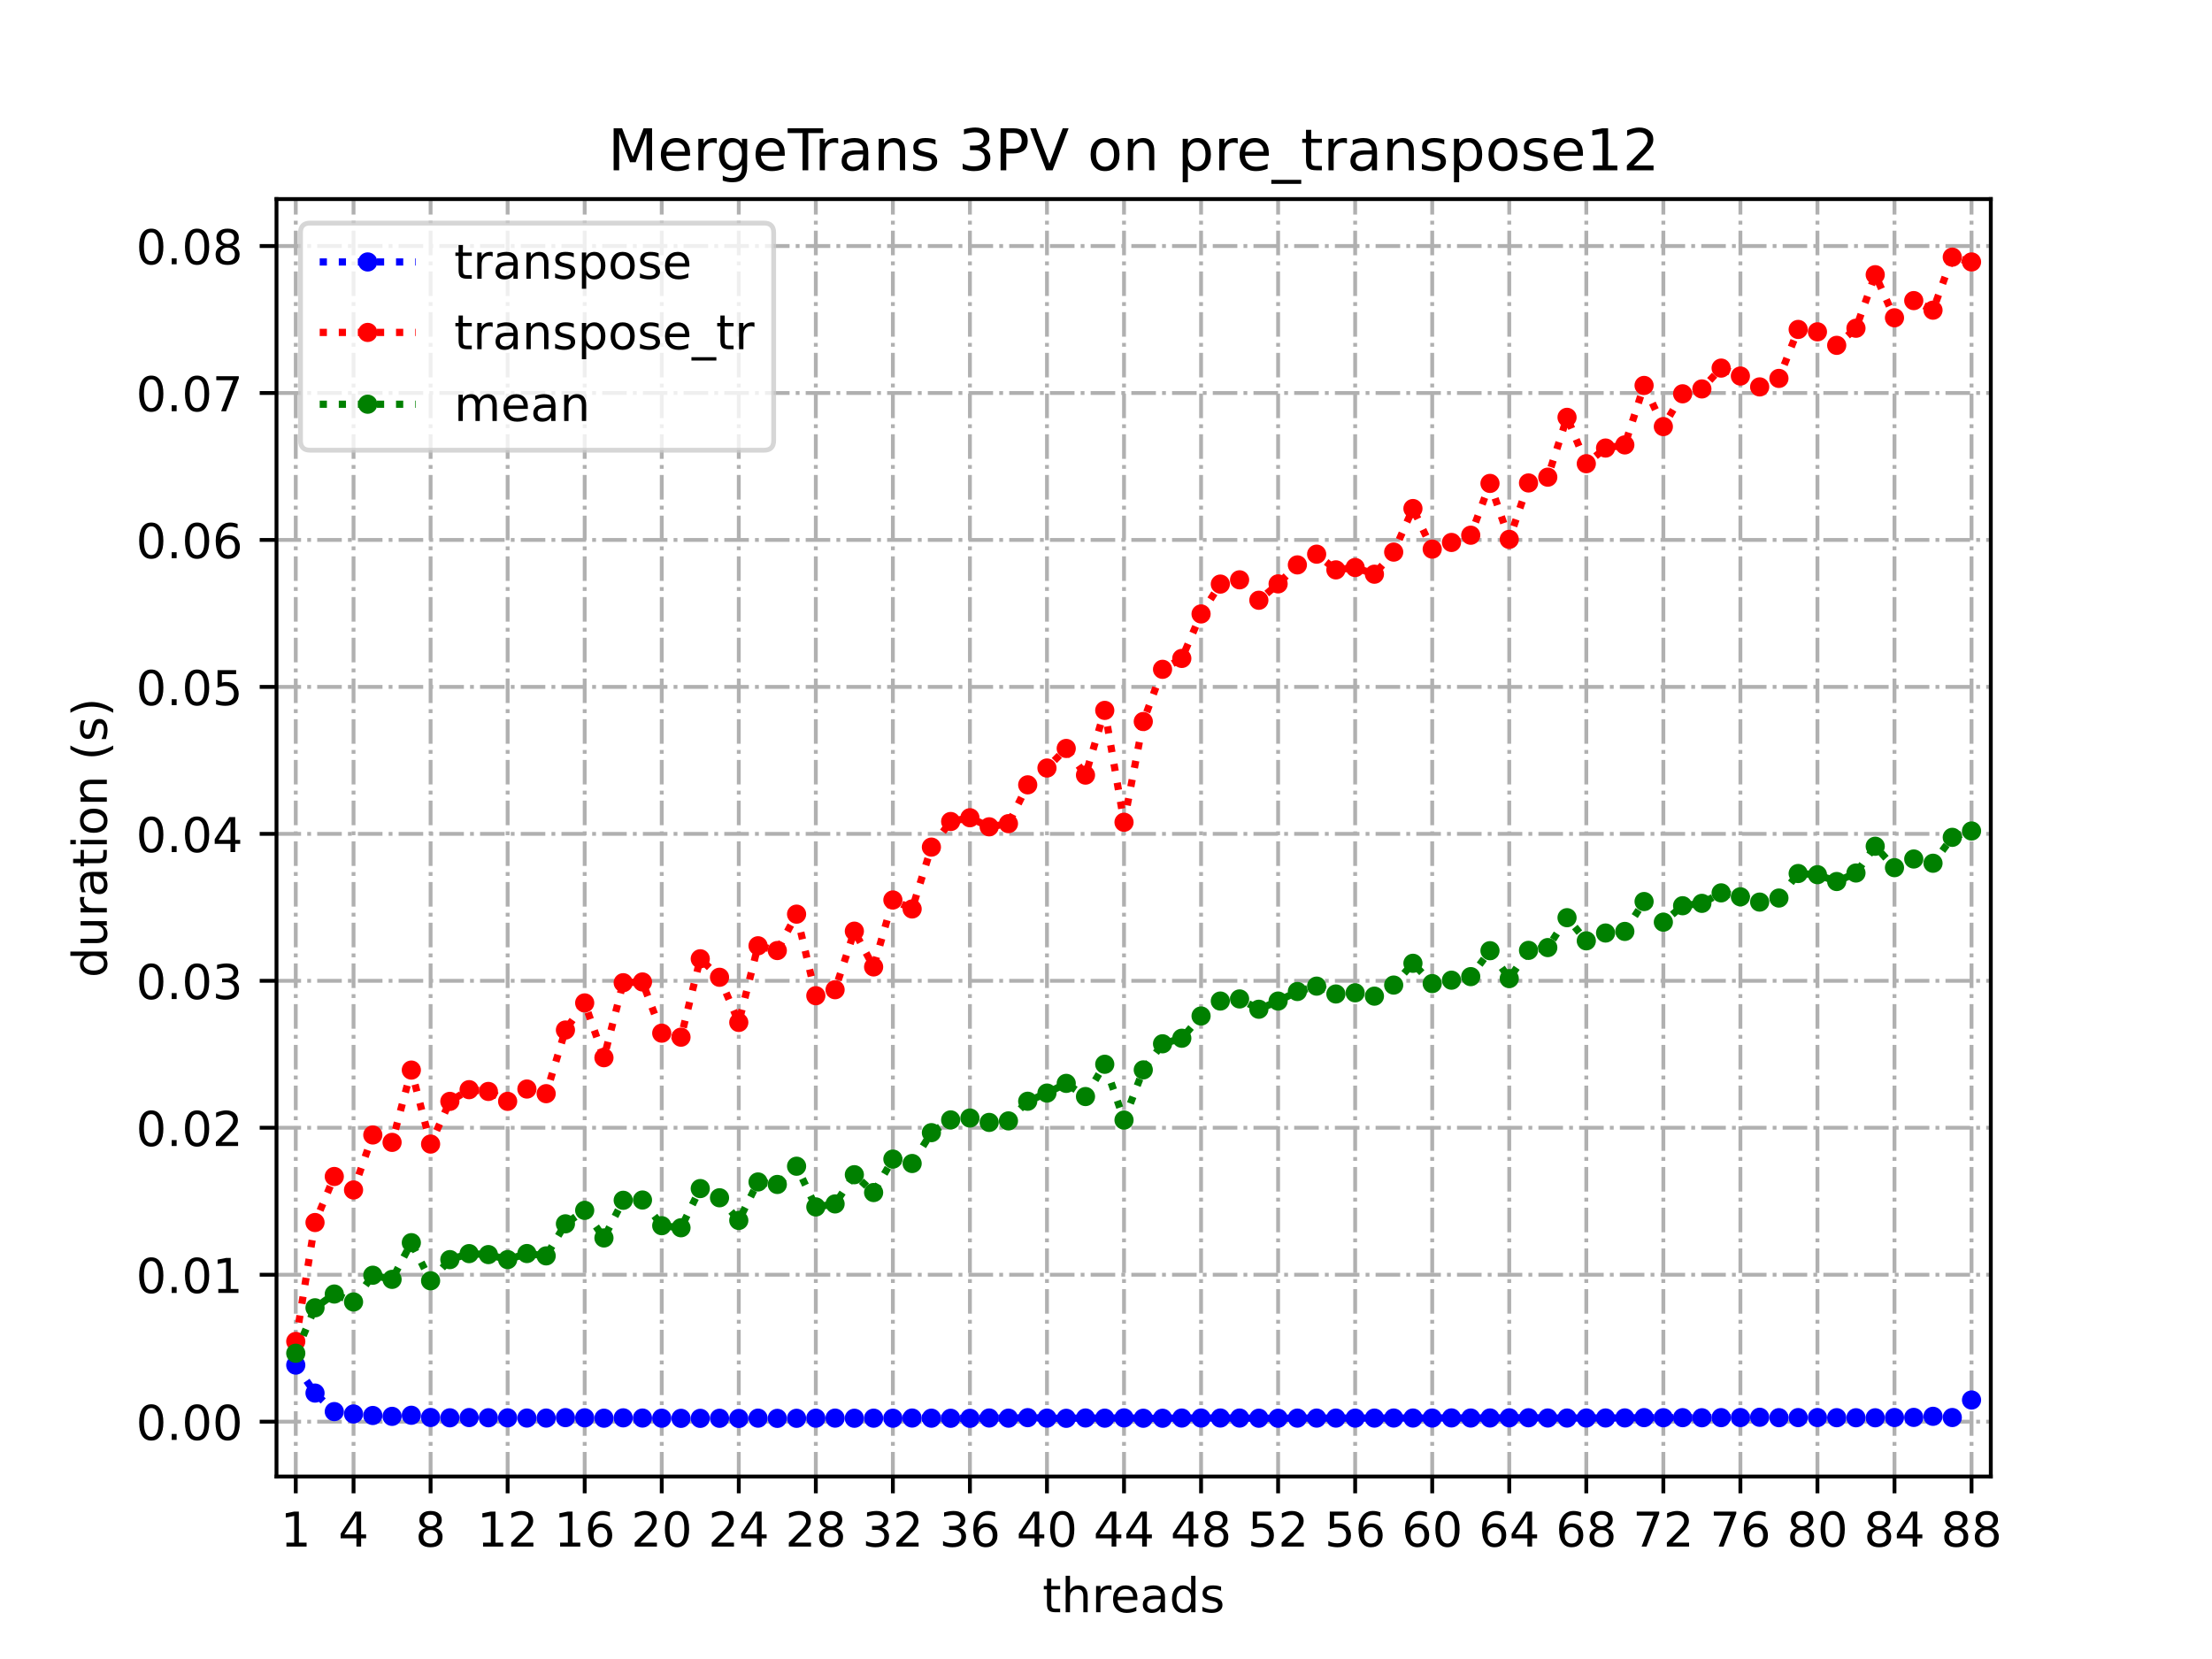 <?xml version="1.0" encoding="utf-8" standalone="no"?>
<!DOCTYPE svg PUBLIC "-//W3C//DTD SVG 1.1//EN"
  "http://www.w3.org/Graphics/SVG/1.1/DTD/svg11.dtd">
<!-- Created with matplotlib (https://matplotlib.org/) -->
<svg height="345.6pt" version="1.1" viewBox="0 0 460.8 345.6" width="460.8pt" xmlns="http://www.w3.org/2000/svg" xmlns:xlink="http://www.w3.org/1999/xlink">
 <defs>
  <style type="text/css">
*{stroke-linecap:butt;stroke-linejoin:round;}
  </style>
 </defs>
 <g id="figure_1">
  <g id="patch_1">
   <path d="M 0 345.6 
L 460.8 345.6 
L 460.8 0 
L 0 0 
z
" style="fill:#ffffff;"/>
  </g>
  <g id="axes_1">
   <g id="patch_2">
    <path d="M 57.6 307.584 
L 414.72 307.584 
L 414.72 41.472 
L 57.6 41.472 
z
" style="fill:#ffffff;"/>
   </g>
   <g id="matplotlib.axis_1">
    <g id="xtick_1">
     <g id="line2d_1">
      <path clip-path="url(#p6deb6e764f)" d="M 61.613 307.584 
L 61.613 41.472 
" style="fill:none;stroke:#b0b0b0;stroke-dasharray:5.12,1.28,0.8,1.28;stroke-dashoffset:0;stroke-width:0.8;"/>
     </g>
     <g id="line2d_2">
      <defs>
       <path d="M 0 0 
L 0 3.5 
" id="m0678b436ef" style="stroke:#000000;stroke-width:0.8;"/>
      </defs>
      <g>
       <use style="stroke:#000000;stroke-width:0.8;" x="61.613" xlink:href="#m0678b436ef" y="307.584"/>
      </g>
     </g>
     <g id="text_1">
      <!-- 1 -->
      <defs>
       <path d="M 12.406 8.297 
L 28.516 8.297 
L 28.516 63.922 
L 10.984 60.406 
L 10.984 69.391 
L 28.422 72.906 
L 38.281 72.906 
L 38.281 8.297 
L 54.391 8.297 
L 54.391 0 
L 12.406 0 
z
" id="DejaVuSans-49"/>
      </defs>
      <g transform="translate(58.431 322.182)scale(0.1 -0.1)">
       <use xlink:href="#DejaVuSans-49"/>
      </g>
     </g>
    </g>
    <g id="xtick_2">
     <g id="line2d_3">
      <path clip-path="url(#p6deb6e764f)" d="M 73.65 307.584 
L 73.65 41.472 
" style="fill:none;stroke:#b0b0b0;stroke-dasharray:5.12,1.28,0.8,1.28;stroke-dashoffset:0;stroke-width:0.8;"/>
     </g>
     <g id="line2d_4">
      <g>
       <use style="stroke:#000000;stroke-width:0.8;" x="73.65" xlink:href="#m0678b436ef" y="307.584"/>
      </g>
     </g>
     <g id="text_2">
      <!-- 4 -->
      <defs>
       <path d="M 37.797 64.312 
L 12.891 25.391 
L 37.797 25.391 
z
M 35.203 72.906 
L 47.609 72.906 
L 47.609 25.391 
L 58.016 25.391 
L 58.016 17.188 
L 47.609 17.188 
L 47.609 0 
L 37.797 0 
L 37.797 17.188 
L 4.891 17.188 
L 4.891 26.703 
z
" id="DejaVuSans-52"/>
      </defs>
      <g transform="translate(70.469 322.182)scale(0.1 -0.1)">
       <use xlink:href="#DejaVuSans-52"/>
      </g>
     </g>
    </g>
    <g id="xtick_3">
     <g id="line2d_5">
      <path clip-path="url(#p6deb6e764f)" d="M 89.701 307.584 
L 89.701 41.472 
" style="fill:none;stroke:#b0b0b0;stroke-dasharray:5.12,1.28,0.8,1.28;stroke-dashoffset:0;stroke-width:0.8;"/>
     </g>
     <g id="line2d_6">
      <g>
       <use style="stroke:#000000;stroke-width:0.8;" x="89.701" xlink:href="#m0678b436ef" y="307.584"/>
      </g>
     </g>
     <g id="text_3">
      <!-- 8 -->
      <defs>
       <path d="M 31.781 34.625 
Q 24.75 34.625 20.719 30.859 
Q 16.703 27.094 16.703 20.516 
Q 16.703 13.922 20.719 10.156 
Q 24.75 6.391 31.781 6.391 
Q 38.812 6.391 42.859 10.172 
Q 46.922 13.969 46.922 20.516 
Q 46.922 27.094 42.891 30.859 
Q 38.875 34.625 31.781 34.625 
z
M 21.922 38.812 
Q 15.578 40.375 12.031 44.719 
Q 8.5 49.078 8.5 55.328 
Q 8.5 64.062 14.719 69.141 
Q 20.953 74.219 31.781 74.219 
Q 42.672 74.219 48.875 69.141 
Q 55.078 64.062 55.078 55.328 
Q 55.078 49.078 51.531 44.719 
Q 48 40.375 41.703 38.812 
Q 48.828 37.156 52.797 32.312 
Q 56.781 27.484 56.781 20.516 
Q 56.781 9.906 50.312 4.234 
Q 43.844 -1.422 31.781 -1.422 
Q 19.734 -1.422 13.25 4.234 
Q 6.781 9.906 6.781 20.516 
Q 6.781 27.484 10.781 32.312 
Q 14.797 37.156 21.922 38.812 
z
M 18.312 54.391 
Q 18.312 48.734 21.844 45.562 
Q 25.391 42.391 31.781 42.391 
Q 38.141 42.391 41.719 45.562 
Q 45.312 48.734 45.312 54.391 
Q 45.312 60.062 41.719 63.234 
Q 38.141 66.406 31.781 66.406 
Q 25.391 66.406 21.844 63.234 
Q 18.312 60.062 18.312 54.391 
z
" id="DejaVuSans-56"/>
      </defs>
      <g transform="translate(86.519 322.182)scale(0.1 -0.1)">
       <use xlink:href="#DejaVuSans-56"/>
      </g>
     </g>
    </g>
    <g id="xtick_4">
     <g id="line2d_7">
      <path clip-path="url(#p6deb6e764f)" d="M 105.751 307.584 
L 105.751 41.472 
" style="fill:none;stroke:#b0b0b0;stroke-dasharray:5.12,1.28,0.8,1.28;stroke-dashoffset:0;stroke-width:0.8;"/>
     </g>
     <g id="line2d_8">
      <g>
       <use style="stroke:#000000;stroke-width:0.8;" x="105.751" xlink:href="#m0678b436ef" y="307.584"/>
      </g>
     </g>
     <g id="text_4">
      <!-- 12 -->
      <defs>
       <path d="M 19.188 8.297 
L 53.609 8.297 
L 53.609 0 
L 7.328 0 
L 7.328 8.297 
Q 12.938 14.109 22.625 23.891 
Q 32.328 33.688 34.812 36.531 
Q 39.547 41.844 41.422 45.531 
Q 43.312 49.219 43.312 52.781 
Q 43.312 58.594 39.234 62.25 
Q 35.156 65.922 28.609 65.922 
Q 23.969 65.922 18.812 64.312 
Q 13.672 62.703 7.812 59.422 
L 7.812 69.391 
Q 13.766 71.781 18.938 73 
Q 24.125 74.219 28.422 74.219 
Q 39.75 74.219 46.484 68.547 
Q 53.219 62.891 53.219 53.422 
Q 53.219 48.922 51.531 44.891 
Q 49.859 40.875 45.406 35.406 
Q 44.188 33.984 37.641 27.219 
Q 31.109 20.453 19.188 8.297 
z
" id="DejaVuSans-50"/>
      </defs>
      <g transform="translate(99.389 322.182)scale(0.1 -0.1)">
       <use xlink:href="#DejaVuSans-49"/>
       <use x="63.623" xlink:href="#DejaVuSans-50"/>
      </g>
     </g>
    </g>
    <g id="xtick_5">
     <g id="line2d_9">
      <path clip-path="url(#p6deb6e764f)" d="M 121.801 307.584 
L 121.801 41.472 
" style="fill:none;stroke:#b0b0b0;stroke-dasharray:5.12,1.28,0.8,1.28;stroke-dashoffset:0;stroke-width:0.8;"/>
     </g>
     <g id="line2d_10">
      <g>
       <use style="stroke:#000000;stroke-width:0.8;" x="121.801" xlink:href="#m0678b436ef" y="307.584"/>
      </g>
     </g>
     <g id="text_5">
      <!-- 16 -->
      <defs>
       <path d="M 33.016 40.375 
Q 26.375 40.375 22.484 35.828 
Q 18.609 31.297 18.609 23.391 
Q 18.609 15.531 22.484 10.953 
Q 26.375 6.391 33.016 6.391 
Q 39.656 6.391 43.531 10.953 
Q 47.406 15.531 47.406 23.391 
Q 47.406 31.297 43.531 35.828 
Q 39.656 40.375 33.016 40.375 
z
M 52.594 71.297 
L 52.594 62.312 
Q 48.875 64.062 45.094 64.984 
Q 41.312 65.922 37.594 65.922 
Q 27.828 65.922 22.672 59.328 
Q 17.531 52.734 16.797 39.406 
Q 19.672 43.656 24.016 45.922 
Q 28.375 48.188 33.594 48.188 
Q 44.578 48.188 50.953 41.516 
Q 57.328 34.859 57.328 23.391 
Q 57.328 12.156 50.688 5.359 
Q 44.047 -1.422 33.016 -1.422 
Q 20.359 -1.422 13.672 8.266 
Q 6.984 17.969 6.984 36.375 
Q 6.984 53.656 15.188 63.938 
Q 23.391 74.219 37.203 74.219 
Q 40.922 74.219 44.703 73.484 
Q 48.484 72.75 52.594 71.297 
z
" id="DejaVuSans-54"/>
      </defs>
      <g transform="translate(115.439 322.182)scale(0.1 -0.1)">
       <use xlink:href="#DejaVuSans-49"/>
       <use x="63.623" xlink:href="#DejaVuSans-54"/>
      </g>
     </g>
    </g>
    <g id="xtick_6">
     <g id="line2d_11">
      <path clip-path="url(#p6deb6e764f)" d="M 137.852 307.584 
L 137.852 41.472 
" style="fill:none;stroke:#b0b0b0;stroke-dasharray:5.12,1.28,0.8,1.28;stroke-dashoffset:0;stroke-width:0.8;"/>
     </g>
     <g id="line2d_12">
      <g>
       <use style="stroke:#000000;stroke-width:0.8;" x="137.852" xlink:href="#m0678b436ef" y="307.584"/>
      </g>
     </g>
     <g id="text_6">
      <!-- 20 -->
      <defs>
       <path d="M 31.781 66.406 
Q 24.172 66.406 20.328 58.906 
Q 16.5 51.422 16.5 36.375 
Q 16.5 21.391 20.328 13.891 
Q 24.172 6.391 31.781 6.391 
Q 39.453 6.391 43.281 13.891 
Q 47.125 21.391 47.125 36.375 
Q 47.125 51.422 43.281 58.906 
Q 39.453 66.406 31.781 66.406 
z
M 31.781 74.219 
Q 44.047 74.219 50.516 64.516 
Q 56.984 54.828 56.984 36.375 
Q 56.984 17.969 50.516 8.266 
Q 44.047 -1.422 31.781 -1.422 
Q 19.531 -1.422 13.062 8.266 
Q 6.594 17.969 6.594 36.375 
Q 6.594 54.828 13.062 64.516 
Q 19.531 74.219 31.781 74.219 
z
" id="DejaVuSans-48"/>
      </defs>
      <g transform="translate(131.489 322.182)scale(0.1 -0.1)">
       <use xlink:href="#DejaVuSans-50"/>
       <use x="63.623" xlink:href="#DejaVuSans-48"/>
      </g>
     </g>
    </g>
    <g id="xtick_7">
     <g id="line2d_13">
      <path clip-path="url(#p6deb6e764f)" d="M 153.902 307.584 
L 153.902 41.472 
" style="fill:none;stroke:#b0b0b0;stroke-dasharray:5.12,1.28,0.8,1.28;stroke-dashoffset:0;stroke-width:0.8;"/>
     </g>
     <g id="line2d_14">
      <g>
       <use style="stroke:#000000;stroke-width:0.8;" x="153.902" xlink:href="#m0678b436ef" y="307.584"/>
      </g>
     </g>
     <g id="text_7">
      <!-- 24 -->
      <g transform="translate(147.54 322.182)scale(0.1 -0.1)">
       <use xlink:href="#DejaVuSans-50"/>
       <use x="63.623" xlink:href="#DejaVuSans-52"/>
      </g>
     </g>
    </g>
    <g id="xtick_8">
     <g id="line2d_15">
      <path clip-path="url(#p6deb6e764f)" d="M 169.952 307.584 
L 169.952 41.472 
" style="fill:none;stroke:#b0b0b0;stroke-dasharray:5.12,1.28,0.8,1.28;stroke-dashoffset:0;stroke-width:0.8;"/>
     </g>
     <g id="line2d_16">
      <g>
       <use style="stroke:#000000;stroke-width:0.8;" x="169.952" xlink:href="#m0678b436ef" y="307.584"/>
      </g>
     </g>
     <g id="text_8">
      <!-- 28 -->
      <g transform="translate(163.59 322.182)scale(0.1 -0.1)">
       <use xlink:href="#DejaVuSans-50"/>
       <use x="63.623" xlink:href="#DejaVuSans-56"/>
      </g>
     </g>
    </g>
    <g id="xtick_9">
     <g id="line2d_17">
      <path clip-path="url(#p6deb6e764f)" d="M 186.003 307.584 
L 186.003 41.472 
" style="fill:none;stroke:#b0b0b0;stroke-dasharray:5.12,1.28,0.8,1.28;stroke-dashoffset:0;stroke-width:0.8;"/>
     </g>
     <g id="line2d_18">
      <g>
       <use style="stroke:#000000;stroke-width:0.8;" x="186.003" xlink:href="#m0678b436ef" y="307.584"/>
      </g>
     </g>
     <g id="text_9">
      <!-- 32 -->
      <defs>
       <path d="M 40.578 39.312 
Q 47.656 37.797 51.625 33 
Q 55.609 28.219 55.609 21.188 
Q 55.609 10.406 48.188 4.484 
Q 40.766 -1.422 27.094 -1.422 
Q 22.516 -1.422 17.656 -0.516 
Q 12.797 0.391 7.625 2.203 
L 7.625 11.719 
Q 11.719 9.328 16.594 8.109 
Q 21.484 6.891 26.812 6.891 
Q 36.078 6.891 40.938 10.547 
Q 45.797 14.203 45.797 21.188 
Q 45.797 27.641 41.281 31.266 
Q 36.766 34.906 28.719 34.906 
L 20.219 34.906 
L 20.219 43.016 
L 29.109 43.016 
Q 36.375 43.016 40.234 45.922 
Q 44.094 48.828 44.094 54.297 
Q 44.094 59.906 40.109 62.906 
Q 36.141 65.922 28.719 65.922 
Q 24.656 65.922 20.016 65.031 
Q 15.375 64.156 9.812 62.312 
L 9.812 71.094 
Q 15.438 72.656 20.344 73.438 
Q 25.25 74.219 29.594 74.219 
Q 40.828 74.219 47.359 69.109 
Q 53.906 64.016 53.906 55.328 
Q 53.906 49.266 50.438 45.094 
Q 46.969 40.922 40.578 39.312 
z
" id="DejaVuSans-51"/>
      </defs>
      <g transform="translate(179.64 322.182)scale(0.1 -0.1)">
       <use xlink:href="#DejaVuSans-51"/>
       <use x="63.623" xlink:href="#DejaVuSans-50"/>
      </g>
     </g>
    </g>
    <g id="xtick_10">
     <g id="line2d_19">
      <path clip-path="url(#p6deb6e764f)" d="M 202.053 307.584 
L 202.053 41.472 
" style="fill:none;stroke:#b0b0b0;stroke-dasharray:5.12,1.28,0.8,1.28;stroke-dashoffset:0;stroke-width:0.8;"/>
     </g>
     <g id="line2d_20">
      <g>
       <use style="stroke:#000000;stroke-width:0.8;" x="202.053" xlink:href="#m0678b436ef" y="307.584"/>
      </g>
     </g>
     <g id="text_10">
      <!-- 36 -->
      <g transform="translate(195.691 322.182)scale(0.1 -0.1)">
       <use xlink:href="#DejaVuSans-51"/>
       <use x="63.623" xlink:href="#DejaVuSans-54"/>
      </g>
     </g>
    </g>
    <g id="xtick_11">
     <g id="line2d_21">
      <path clip-path="url(#p6deb6e764f)" d="M 218.103 307.584 
L 218.103 41.472 
" style="fill:none;stroke:#b0b0b0;stroke-dasharray:5.12,1.28,0.8,1.28;stroke-dashoffset:0;stroke-width:0.8;"/>
     </g>
     <g id="line2d_22">
      <g>
       <use style="stroke:#000000;stroke-width:0.8;" x="218.103" xlink:href="#m0678b436ef" y="307.584"/>
      </g>
     </g>
     <g id="text_11">
      <!-- 40 -->
      <g transform="translate(211.741 322.182)scale(0.1 -0.1)">
       <use xlink:href="#DejaVuSans-52"/>
       <use x="63.623" xlink:href="#DejaVuSans-48"/>
      </g>
     </g>
    </g>
    <g id="xtick_12">
     <g id="line2d_23">
      <path clip-path="url(#p6deb6e764f)" d="M 234.154 307.584 
L 234.154 41.472 
" style="fill:none;stroke:#b0b0b0;stroke-dasharray:5.12,1.28,0.8,1.28;stroke-dashoffset:0;stroke-width:0.8;"/>
     </g>
     <g id="line2d_24">
      <g>
       <use style="stroke:#000000;stroke-width:0.8;" x="234.154" xlink:href="#m0678b436ef" y="307.584"/>
      </g>
     </g>
     <g id="text_12">
      <!-- 44 -->
      <g transform="translate(227.791 322.182)scale(0.1 -0.1)">
       <use xlink:href="#DejaVuSans-52"/>
       <use x="63.623" xlink:href="#DejaVuSans-52"/>
      </g>
     </g>
    </g>
    <g id="xtick_13">
     <g id="line2d_25">
      <path clip-path="url(#p6deb6e764f)" d="M 250.204 307.584 
L 250.204 41.472 
" style="fill:none;stroke:#b0b0b0;stroke-dasharray:5.12,1.28,0.8,1.28;stroke-dashoffset:0;stroke-width:0.8;"/>
     </g>
     <g id="line2d_26">
      <g>
       <use style="stroke:#000000;stroke-width:0.8;" x="250.204" xlink:href="#m0678b436ef" y="307.584"/>
      </g>
     </g>
     <g id="text_13">
      <!-- 48 -->
      <g transform="translate(243.842 322.182)scale(0.1 -0.1)">
       <use xlink:href="#DejaVuSans-52"/>
       <use x="63.623" xlink:href="#DejaVuSans-56"/>
      </g>
     </g>
    </g>
    <g id="xtick_14">
     <g id="line2d_27">
      <path clip-path="url(#p6deb6e764f)" d="M 266.254 307.584 
L 266.254 41.472 
" style="fill:none;stroke:#b0b0b0;stroke-dasharray:5.12,1.28,0.8,1.28;stroke-dashoffset:0;stroke-width:0.8;"/>
     </g>
     <g id="line2d_28">
      <g>
       <use style="stroke:#000000;stroke-width:0.8;" x="266.254" xlink:href="#m0678b436ef" y="307.584"/>
      </g>
     </g>
     <g id="text_14">
      <!-- 52 -->
      <defs>
       <path d="M 10.797 72.906 
L 49.516 72.906 
L 49.516 64.594 
L 19.828 64.594 
L 19.828 46.734 
Q 21.969 47.469 24.109 47.828 
Q 26.266 48.188 28.422 48.188 
Q 40.625 48.188 47.75 41.5 
Q 54.891 34.812 54.891 23.391 
Q 54.891 11.625 47.562 5.094 
Q 40.234 -1.422 26.906 -1.422 
Q 22.312 -1.422 17.547 -0.641 
Q 12.797 0.141 7.719 1.703 
L 7.719 11.625 
Q 12.109 9.234 16.797 8.062 
Q 21.484 6.891 26.703 6.891 
Q 35.156 6.891 40.078 11.328 
Q 45.016 15.766 45.016 23.391 
Q 45.016 31 40.078 35.438 
Q 35.156 39.891 26.703 39.891 
Q 22.75 39.891 18.812 39.016 
Q 14.891 38.141 10.797 36.281 
z
" id="DejaVuSans-53"/>
      </defs>
      <g transform="translate(259.892 322.182)scale(0.1 -0.1)">
       <use xlink:href="#DejaVuSans-53"/>
       <use x="63.623" xlink:href="#DejaVuSans-50"/>
      </g>
     </g>
    </g>
    <g id="xtick_15">
     <g id="line2d_29">
      <path clip-path="url(#p6deb6e764f)" d="M 282.305 307.584 
L 282.305 41.472 
" style="fill:none;stroke:#b0b0b0;stroke-dasharray:5.12,1.28,0.8,1.28;stroke-dashoffset:0;stroke-width:0.8;"/>
     </g>
     <g id="line2d_30">
      <g>
       <use style="stroke:#000000;stroke-width:0.8;" x="282.305" xlink:href="#m0678b436ef" y="307.584"/>
      </g>
     </g>
     <g id="text_15">
      <!-- 56 -->
      <g transform="translate(275.942 322.182)scale(0.1 -0.1)">
       <use xlink:href="#DejaVuSans-53"/>
       <use x="63.623" xlink:href="#DejaVuSans-54"/>
      </g>
     </g>
    </g>
    <g id="xtick_16">
     <g id="line2d_31">
      <path clip-path="url(#p6deb6e764f)" d="M 298.355 307.584 
L 298.355 41.472 
" style="fill:none;stroke:#b0b0b0;stroke-dasharray:5.12,1.28,0.8,1.28;stroke-dashoffset:0;stroke-width:0.8;"/>
     </g>
     <g id="line2d_32">
      <g>
       <use style="stroke:#000000;stroke-width:0.8;" x="298.355" xlink:href="#m0678b436ef" y="307.584"/>
      </g>
     </g>
     <g id="text_16">
      <!-- 60 -->
      <g transform="translate(291.993 322.182)scale(0.1 -0.1)">
       <use xlink:href="#DejaVuSans-54"/>
       <use x="63.623" xlink:href="#DejaVuSans-48"/>
      </g>
     </g>
    </g>
    <g id="xtick_17">
     <g id="line2d_33">
      <path clip-path="url(#p6deb6e764f)" d="M 314.405 307.584 
L 314.405 41.472 
" style="fill:none;stroke:#b0b0b0;stroke-dasharray:5.12,1.28,0.8,1.28;stroke-dashoffset:0;stroke-width:0.8;"/>
     </g>
     <g id="line2d_34">
      <g>
       <use style="stroke:#000000;stroke-width:0.8;" x="314.405" xlink:href="#m0678b436ef" y="307.584"/>
      </g>
     </g>
     <g id="text_17">
      <!-- 64 -->
      <g transform="translate(308.043 322.182)scale(0.1 -0.1)">
       <use xlink:href="#DejaVuSans-54"/>
       <use x="63.623" xlink:href="#DejaVuSans-52"/>
      </g>
     </g>
    </g>
    <g id="xtick_18">
     <g id="line2d_35">
      <path clip-path="url(#p6deb6e764f)" d="M 330.456 307.584 
L 330.456 41.472 
" style="fill:none;stroke:#b0b0b0;stroke-dasharray:5.12,1.28,0.8,1.28;stroke-dashoffset:0;stroke-width:0.8;"/>
     </g>
     <g id="line2d_36">
      <g>
       <use style="stroke:#000000;stroke-width:0.8;" x="330.456" xlink:href="#m0678b436ef" y="307.584"/>
      </g>
     </g>
     <g id="text_18">
      <!-- 68 -->
      <g transform="translate(324.093 322.182)scale(0.1 -0.1)">
       <use xlink:href="#DejaVuSans-54"/>
       <use x="63.623" xlink:href="#DejaVuSans-56"/>
      </g>
     </g>
    </g>
    <g id="xtick_19">
     <g id="line2d_37">
      <path clip-path="url(#p6deb6e764f)" d="M 346.506 307.584 
L 346.506 41.472 
" style="fill:none;stroke:#b0b0b0;stroke-dasharray:5.12,1.28,0.8,1.28;stroke-dashoffset:0;stroke-width:0.8;"/>
     </g>
     <g id="line2d_38">
      <g>
       <use style="stroke:#000000;stroke-width:0.8;" x="346.506" xlink:href="#m0678b436ef" y="307.584"/>
      </g>
     </g>
     <g id="text_19">
      <!-- 72 -->
      <defs>
       <path d="M 8.203 72.906 
L 55.078 72.906 
L 55.078 68.703 
L 28.609 0 
L 18.312 0 
L 43.219 64.594 
L 8.203 64.594 
z
" id="DejaVuSans-55"/>
      </defs>
      <g transform="translate(340.144 322.182)scale(0.1 -0.1)">
       <use xlink:href="#DejaVuSans-55"/>
       <use x="63.623" xlink:href="#DejaVuSans-50"/>
      </g>
     </g>
    </g>
    <g id="xtick_20">
     <g id="line2d_39">
      <path clip-path="url(#p6deb6e764f)" d="M 362.556 307.584 
L 362.556 41.472 
" style="fill:none;stroke:#b0b0b0;stroke-dasharray:5.12,1.28,0.8,1.28;stroke-dashoffset:0;stroke-width:0.8;"/>
     </g>
     <g id="line2d_40">
      <g>
       <use style="stroke:#000000;stroke-width:0.8;" x="362.556" xlink:href="#m0678b436ef" y="307.584"/>
      </g>
     </g>
     <g id="text_20">
      <!-- 76 -->
      <g transform="translate(356.194 322.182)scale(0.1 -0.1)">
       <use xlink:href="#DejaVuSans-55"/>
       <use x="63.623" xlink:href="#DejaVuSans-54"/>
      </g>
     </g>
    </g>
    <g id="xtick_21">
     <g id="line2d_41">
      <path clip-path="url(#p6deb6e764f)" d="M 378.607 307.584 
L 378.607 41.472 
" style="fill:none;stroke:#b0b0b0;stroke-dasharray:5.12,1.28,0.8,1.28;stroke-dashoffset:0;stroke-width:0.8;"/>
     </g>
     <g id="line2d_42">
      <g>
       <use style="stroke:#000000;stroke-width:0.8;" x="378.607" xlink:href="#m0678b436ef" y="307.584"/>
      </g>
     </g>
     <g id="text_21">
      <!-- 80 -->
      <g transform="translate(372.244 322.182)scale(0.1 -0.1)">
       <use xlink:href="#DejaVuSans-56"/>
       <use x="63.623" xlink:href="#DejaVuSans-48"/>
      </g>
     </g>
    </g>
    <g id="xtick_22">
     <g id="line2d_43">
      <path clip-path="url(#p6deb6e764f)" d="M 394.657 307.584 
L 394.657 41.472 
" style="fill:none;stroke:#b0b0b0;stroke-dasharray:5.12,1.28,0.8,1.28;stroke-dashoffset:0;stroke-width:0.8;"/>
     </g>
     <g id="line2d_44">
      <g>
       <use style="stroke:#000000;stroke-width:0.8;" x="394.657" xlink:href="#m0678b436ef" y="307.584"/>
      </g>
     </g>
     <g id="text_22">
      <!-- 84 -->
      <g transform="translate(388.295 322.182)scale(0.1 -0.1)">
       <use xlink:href="#DejaVuSans-56"/>
       <use x="63.623" xlink:href="#DejaVuSans-52"/>
      </g>
     </g>
    </g>
    <g id="xtick_23">
     <g id="line2d_45">
      <path clip-path="url(#p6deb6e764f)" d="M 410.707 307.584 
L 410.707 41.472 
" style="fill:none;stroke:#b0b0b0;stroke-dasharray:5.12,1.28,0.8,1.28;stroke-dashoffset:0;stroke-width:0.8;"/>
     </g>
     <g id="line2d_46">
      <g>
       <use style="stroke:#000000;stroke-width:0.8;" x="410.707" xlink:href="#m0678b436ef" y="307.584"/>
      </g>
     </g>
     <g id="text_23">
      <!-- 88 -->
      <g transform="translate(404.345 322.182)scale(0.1 -0.1)">
       <use xlink:href="#DejaVuSans-56"/>
       <use x="63.623" xlink:href="#DejaVuSans-56"/>
      </g>
     </g>
    </g>
    <g id="text_24">
     <!-- threads -->
     <defs>
      <path d="M 18.312 70.219 
L 18.312 54.688 
L 36.812 54.688 
L 36.812 47.703 
L 18.312 47.703 
L 18.312 18.016 
Q 18.312 11.328 20.141 9.422 
Q 21.969 7.516 27.594 7.516 
L 36.812 7.516 
L 36.812 0 
L 27.594 0 
Q 17.188 0 13.234 3.875 
Q 9.281 7.766 9.281 18.016 
L 9.281 47.703 
L 2.688 47.703 
L 2.688 54.688 
L 9.281 54.688 
L 9.281 70.219 
z
" id="DejaVuSans-116"/>
      <path d="M 54.891 33.016 
L 54.891 0 
L 45.906 0 
L 45.906 32.719 
Q 45.906 40.484 42.875 44.328 
Q 39.844 48.188 33.797 48.188 
Q 26.516 48.188 22.312 43.547 
Q 18.109 38.922 18.109 30.906 
L 18.109 0 
L 9.078 0 
L 9.078 75.984 
L 18.109 75.984 
L 18.109 46.188 
Q 21.344 51.125 25.703 53.562 
Q 30.078 56 35.797 56 
Q 45.219 56 50.047 50.172 
Q 54.891 44.344 54.891 33.016 
z
" id="DejaVuSans-104"/>
      <path d="M 41.109 46.297 
Q 39.594 47.172 37.812 47.578 
Q 36.031 48 33.891 48 
Q 26.266 48 22.188 43.047 
Q 18.109 38.094 18.109 28.812 
L 18.109 0 
L 9.078 0 
L 9.078 54.688 
L 18.109 54.688 
L 18.109 46.188 
Q 20.953 51.172 25.484 53.578 
Q 30.031 56 36.531 56 
Q 37.453 56 38.578 55.875 
Q 39.703 55.766 41.062 55.516 
z
" id="DejaVuSans-114"/>
      <path d="M 56.203 29.594 
L 56.203 25.203 
L 14.891 25.203 
Q 15.484 15.922 20.484 11.062 
Q 25.484 6.203 34.422 6.203 
Q 39.594 6.203 44.453 7.469 
Q 49.312 8.734 54.109 11.281 
L 54.109 2.781 
Q 49.266 0.734 44.188 -0.344 
Q 39.109 -1.422 33.891 -1.422 
Q 20.797 -1.422 13.156 6.188 
Q 5.516 13.812 5.516 26.812 
Q 5.516 40.234 12.766 48.109 
Q 20.016 56 32.328 56 
Q 43.359 56 49.781 48.891 
Q 56.203 41.797 56.203 29.594 
z
M 47.219 32.234 
Q 47.125 39.594 43.094 43.984 
Q 39.062 48.391 32.422 48.391 
Q 24.906 48.391 20.391 44.141 
Q 15.875 39.891 15.188 32.172 
z
" id="DejaVuSans-101"/>
      <path d="M 34.281 27.484 
Q 23.391 27.484 19.188 25 
Q 14.984 22.516 14.984 16.5 
Q 14.984 11.719 18.141 8.906 
Q 21.297 6.109 26.703 6.109 
Q 34.188 6.109 38.703 11.406 
Q 43.219 16.703 43.219 25.484 
L 43.219 27.484 
z
M 52.203 31.203 
L 52.203 0 
L 43.219 0 
L 43.219 8.297 
Q 40.141 3.328 35.547 0.953 
Q 30.953 -1.422 24.312 -1.422 
Q 15.922 -1.422 10.953 3.297 
Q 6 8.016 6 15.922 
Q 6 25.141 12.172 29.828 
Q 18.359 34.516 30.609 34.516 
L 43.219 34.516 
L 43.219 35.406 
Q 43.219 41.609 39.141 45 
Q 35.062 48.391 27.688 48.391 
Q 23 48.391 18.547 47.266 
Q 14.109 46.141 10.016 43.891 
L 10.016 52.203 
Q 14.938 54.109 19.578 55.047 
Q 24.219 56 28.609 56 
Q 40.484 56 46.344 49.844 
Q 52.203 43.703 52.203 31.203 
z
" id="DejaVuSans-97"/>
      <path d="M 45.406 46.391 
L 45.406 75.984 
L 54.391 75.984 
L 54.391 0 
L 45.406 0 
L 45.406 8.203 
Q 42.578 3.328 38.25 0.953 
Q 33.938 -1.422 27.875 -1.422 
Q 17.969 -1.422 11.734 6.484 
Q 5.516 14.406 5.516 27.297 
Q 5.516 40.188 11.734 48.094 
Q 17.969 56 27.875 56 
Q 33.938 56 38.25 53.625 
Q 42.578 51.266 45.406 46.391 
z
M 14.797 27.297 
Q 14.797 17.391 18.875 11.75 
Q 22.953 6.109 30.078 6.109 
Q 37.203 6.109 41.297 11.75 
Q 45.406 17.391 45.406 27.297 
Q 45.406 37.203 41.297 42.844 
Q 37.203 48.484 30.078 48.484 
Q 22.953 48.484 18.875 42.844 
Q 14.797 37.203 14.797 27.297 
z
" id="DejaVuSans-100"/>
      <path d="M 44.281 53.078 
L 44.281 44.578 
Q 40.484 46.531 36.375 47.5 
Q 32.281 48.484 27.875 48.484 
Q 21.188 48.484 17.844 46.438 
Q 14.5 44.391 14.5 40.281 
Q 14.5 37.156 16.891 35.375 
Q 19.281 33.594 26.516 31.984 
L 29.594 31.297 
Q 39.156 29.25 43.188 25.516 
Q 47.219 21.781 47.219 15.094 
Q 47.219 7.469 41.188 3.016 
Q 35.156 -1.422 24.609 -1.422 
Q 20.219 -1.422 15.453 -0.562 
Q 10.688 0.297 5.422 2 
L 5.422 11.281 
Q 10.406 8.688 15.234 7.391 
Q 20.062 6.109 24.812 6.109 
Q 31.156 6.109 34.562 8.281 
Q 37.984 10.453 37.984 14.406 
Q 37.984 18.062 35.516 20.016 
Q 33.062 21.969 24.703 23.781 
L 21.578 24.516 
Q 13.234 26.266 9.516 29.906 
Q 5.812 33.547 5.812 39.891 
Q 5.812 47.609 11.281 51.797 
Q 16.75 56 26.812 56 
Q 31.781 56 36.172 55.266 
Q 40.578 54.547 44.281 53.078 
z
" id="DejaVuSans-115"/>
     </defs>
     <g transform="translate(217.169 335.861)scale(0.1 -0.1)">
      <use xlink:href="#DejaVuSans-116"/>
      <use x="39.209" xlink:href="#DejaVuSans-104"/>
      <use x="102.588" xlink:href="#DejaVuSans-114"/>
      <use x="141.451" xlink:href="#DejaVuSans-101"/>
      <use x="202.975" xlink:href="#DejaVuSans-97"/>
      <use x="264.254" xlink:href="#DejaVuSans-100"/>
      <use x="327.73" xlink:href="#DejaVuSans-115"/>
     </g>
    </g>
   </g>
   <g id="matplotlib.axis_2">
    <g id="ytick_1">
     <g id="line2d_47">
      <path clip-path="url(#p6deb6e764f)" d="M 57.6 296.16 
L 414.72 296.16 
" style="fill:none;stroke:#b0b0b0;stroke-dasharray:5.12,1.28,0.8,1.28;stroke-dashoffset:0;stroke-width:0.8;"/>
     </g>
     <g id="line2d_48">
      <defs>
       <path d="M 0 0 
L -3.5 0 
" id="mc5df2d746d" style="stroke:#000000;stroke-width:0.8;"/>
      </defs>
      <g>
       <use style="stroke:#000000;stroke-width:0.8;" x="57.6" xlink:href="#mc5df2d746d" y="296.16"/>
      </g>
     </g>
     <g id="text_25">
      <!-- 0.00 -->
      <defs>
       <path d="M 10.688 12.406 
L 21 12.406 
L 21 0 
L 10.688 0 
z
" id="DejaVuSans-46"/>
      </defs>
      <g transform="translate(28.334 299.959)scale(0.1 -0.1)">
       <use xlink:href="#DejaVuSans-48"/>
       <use x="63.623" xlink:href="#DejaVuSans-46"/>
       <use x="95.41" xlink:href="#DejaVuSans-48"/>
       <use x="159.033" xlink:href="#DejaVuSans-48"/>
      </g>
     </g>
    </g>
    <g id="ytick_2">
     <g id="line2d_49">
      <path clip-path="url(#p6deb6e764f)" d="M 57.6 265.547 
L 414.72 265.547 
" style="fill:none;stroke:#b0b0b0;stroke-dasharray:5.12,1.28,0.8,1.28;stroke-dashoffset:0;stroke-width:0.8;"/>
     </g>
     <g id="line2d_50">
      <g>
       <use style="stroke:#000000;stroke-width:0.8;" x="57.6" xlink:href="#mc5df2d746d" y="265.547"/>
      </g>
     </g>
     <g id="text_26">
      <!-- 0.01 -->
      <g transform="translate(28.334 269.346)scale(0.1 -0.1)">
       <use xlink:href="#DejaVuSans-48"/>
       <use x="63.623" xlink:href="#DejaVuSans-46"/>
       <use x="95.41" xlink:href="#DejaVuSans-48"/>
       <use x="159.033" xlink:href="#DejaVuSans-49"/>
      </g>
     </g>
    </g>
    <g id="ytick_3">
     <g id="line2d_51">
      <path clip-path="url(#p6deb6e764f)" d="M 57.6 234.933 
L 414.72 234.933 
" style="fill:none;stroke:#b0b0b0;stroke-dasharray:5.12,1.28,0.8,1.28;stroke-dashoffset:0;stroke-width:0.8;"/>
     </g>
     <g id="line2d_52">
      <g>
       <use style="stroke:#000000;stroke-width:0.8;" x="57.6" xlink:href="#mc5df2d746d" y="234.933"/>
      </g>
     </g>
     <g id="text_27">
      <!-- 0.02 -->
      <g transform="translate(28.334 238.733)scale(0.1 -0.1)">
       <use xlink:href="#DejaVuSans-48"/>
       <use x="63.623" xlink:href="#DejaVuSans-46"/>
       <use x="95.41" xlink:href="#DejaVuSans-48"/>
       <use x="159.033" xlink:href="#DejaVuSans-50"/>
      </g>
     </g>
    </g>
    <g id="ytick_4">
     <g id="line2d_53">
      <path clip-path="url(#p6deb6e764f)" d="M 57.6 204.32 
L 414.72 204.32 
" style="fill:none;stroke:#b0b0b0;stroke-dasharray:5.12,1.28,0.8,1.28;stroke-dashoffset:0;stroke-width:0.8;"/>
     </g>
     <g id="line2d_54">
      <g>
       <use style="stroke:#000000;stroke-width:0.8;" x="57.6" xlink:href="#mc5df2d746d" y="204.32"/>
      </g>
     </g>
     <g id="text_28">
      <!-- 0.03 -->
      <g transform="translate(28.334 208.119)scale(0.1 -0.1)">
       <use xlink:href="#DejaVuSans-48"/>
       <use x="63.623" xlink:href="#DejaVuSans-46"/>
       <use x="95.41" xlink:href="#DejaVuSans-48"/>
       <use x="159.033" xlink:href="#DejaVuSans-51"/>
      </g>
     </g>
    </g>
    <g id="ytick_5">
     <g id="line2d_55">
      <path clip-path="url(#p6deb6e764f)" d="M 57.6 173.707 
L 414.72 173.707 
" style="fill:none;stroke:#b0b0b0;stroke-dasharray:5.12,1.28,0.8,1.28;stroke-dashoffset:0;stroke-width:0.8;"/>
     </g>
     <g id="line2d_56">
      <g>
       <use style="stroke:#000000;stroke-width:0.8;" x="57.6" xlink:href="#mc5df2d746d" y="173.707"/>
      </g>
     </g>
     <g id="text_29">
      <!-- 0.04 -->
      <g transform="translate(28.334 177.506)scale(0.1 -0.1)">
       <use xlink:href="#DejaVuSans-48"/>
       <use x="63.623" xlink:href="#DejaVuSans-46"/>
       <use x="95.41" xlink:href="#DejaVuSans-48"/>
       <use x="159.033" xlink:href="#DejaVuSans-52"/>
      </g>
     </g>
    </g>
    <g id="ytick_6">
     <g id="line2d_57">
      <path clip-path="url(#p6deb6e764f)" d="M 57.6 143.093 
L 414.72 143.093 
" style="fill:none;stroke:#b0b0b0;stroke-dasharray:5.12,1.28,0.8,1.28;stroke-dashoffset:0;stroke-width:0.8;"/>
     </g>
     <g id="line2d_58">
      <g>
       <use style="stroke:#000000;stroke-width:0.8;" x="57.6" xlink:href="#mc5df2d746d" y="143.093"/>
      </g>
     </g>
     <g id="text_30">
      <!-- 0.05 -->
      <g transform="translate(28.334 146.893)scale(0.1 -0.1)">
       <use xlink:href="#DejaVuSans-48"/>
       <use x="63.623" xlink:href="#DejaVuSans-46"/>
       <use x="95.41" xlink:href="#DejaVuSans-48"/>
       <use x="159.033" xlink:href="#DejaVuSans-53"/>
      </g>
     </g>
    </g>
    <g id="ytick_7">
     <g id="line2d_59">
      <path clip-path="url(#p6deb6e764f)" d="M 57.6 112.48 
L 414.72 112.48 
" style="fill:none;stroke:#b0b0b0;stroke-dasharray:5.12,1.28,0.8,1.28;stroke-dashoffset:0;stroke-width:0.8;"/>
     </g>
     <g id="line2d_60">
      <g>
       <use style="stroke:#000000;stroke-width:0.8;" x="57.6" xlink:href="#mc5df2d746d" y="112.48"/>
      </g>
     </g>
     <g id="text_31">
      <!-- 0.06 -->
      <g transform="translate(28.334 116.279)scale(0.1 -0.1)">
       <use xlink:href="#DejaVuSans-48"/>
       <use x="63.623" xlink:href="#DejaVuSans-46"/>
       <use x="95.41" xlink:href="#DejaVuSans-48"/>
       <use x="159.033" xlink:href="#DejaVuSans-54"/>
      </g>
     </g>
    </g>
    <g id="ytick_8">
     <g id="line2d_61">
      <path clip-path="url(#p6deb6e764f)" d="M 57.6 81.867 
L 414.72 81.867 
" style="fill:none;stroke:#b0b0b0;stroke-dasharray:5.12,1.28,0.8,1.28;stroke-dashoffset:0;stroke-width:0.8;"/>
     </g>
     <g id="line2d_62">
      <g>
       <use style="stroke:#000000;stroke-width:0.8;" x="57.6" xlink:href="#mc5df2d746d" y="81.867"/>
      </g>
     </g>
     <g id="text_32">
      <!-- 0.07 -->
      <g transform="translate(28.334 85.666)scale(0.1 -0.1)">
       <use xlink:href="#DejaVuSans-48"/>
       <use x="63.623" xlink:href="#DejaVuSans-46"/>
       <use x="95.41" xlink:href="#DejaVuSans-48"/>
       <use x="159.033" xlink:href="#DejaVuSans-55"/>
      </g>
     </g>
    </g>
    <g id="ytick_9">
     <g id="line2d_63">
      <path clip-path="url(#p6deb6e764f)" d="M 57.6 51.254 
L 414.72 51.254 
" style="fill:none;stroke:#b0b0b0;stroke-dasharray:5.12,1.28,0.8,1.28;stroke-dashoffset:0;stroke-width:0.8;"/>
     </g>
     <g id="line2d_64">
      <g>
       <use style="stroke:#000000;stroke-width:0.8;" x="57.6" xlink:href="#mc5df2d746d" y="51.254"/>
      </g>
     </g>
     <g id="text_33">
      <!-- 0.08 -->
      <g transform="translate(28.334 55.053)scale(0.1 -0.1)">
       <use xlink:href="#DejaVuSans-48"/>
       <use x="63.623" xlink:href="#DejaVuSans-46"/>
       <use x="95.41" xlink:href="#DejaVuSans-48"/>
       <use x="159.033" xlink:href="#DejaVuSans-56"/>
      </g>
     </g>
    </g>
    <g id="text_34">
     <!-- duration (s) -->
     <defs>
      <path d="M 8.5 21.578 
L 8.5 54.688 
L 17.484 54.688 
L 17.484 21.922 
Q 17.484 14.156 20.5 10.266 
Q 23.531 6.391 29.594 6.391 
Q 36.859 6.391 41.078 11.031 
Q 45.312 15.672 45.312 23.688 
L 45.312 54.688 
L 54.297 54.688 
L 54.297 0 
L 45.312 0 
L 45.312 8.406 
Q 42.047 3.422 37.719 1 
Q 33.406 -1.422 27.688 -1.422 
Q 18.266 -1.422 13.375 4.438 
Q 8.5 10.297 8.5 21.578 
z
M 31.109 56 
z
" id="DejaVuSans-117"/>
      <path d="M 9.422 54.688 
L 18.406 54.688 
L 18.406 0 
L 9.422 0 
z
M 9.422 75.984 
L 18.406 75.984 
L 18.406 64.594 
L 9.422 64.594 
z
" id="DejaVuSans-105"/>
      <path d="M 30.609 48.391 
Q 23.391 48.391 19.188 42.75 
Q 14.984 37.109 14.984 27.297 
Q 14.984 17.484 19.156 11.844 
Q 23.344 6.203 30.609 6.203 
Q 37.797 6.203 41.984 11.859 
Q 46.188 17.531 46.188 27.297 
Q 46.188 37.016 41.984 42.703 
Q 37.797 48.391 30.609 48.391 
z
M 30.609 56 
Q 42.328 56 49.016 48.375 
Q 55.719 40.766 55.719 27.297 
Q 55.719 13.875 49.016 6.219 
Q 42.328 -1.422 30.609 -1.422 
Q 18.844 -1.422 12.172 6.219 
Q 5.516 13.875 5.516 27.297 
Q 5.516 40.766 12.172 48.375 
Q 18.844 56 30.609 56 
z
" id="DejaVuSans-111"/>
      <path d="M 54.891 33.016 
L 54.891 0 
L 45.906 0 
L 45.906 32.719 
Q 45.906 40.484 42.875 44.328 
Q 39.844 48.188 33.797 48.188 
Q 26.516 48.188 22.312 43.547 
Q 18.109 38.922 18.109 30.906 
L 18.109 0 
L 9.078 0 
L 9.078 54.688 
L 18.109 54.688 
L 18.109 46.188 
Q 21.344 51.125 25.703 53.562 
Q 30.078 56 35.797 56 
Q 45.219 56 50.047 50.172 
Q 54.891 44.344 54.891 33.016 
z
" id="DejaVuSans-110"/>
      <path id="DejaVuSans-32"/>
      <path d="M 31 75.875 
Q 24.469 64.656 21.281 53.656 
Q 18.109 42.672 18.109 31.391 
Q 18.109 20.125 21.312 9.062 
Q 24.516 -2 31 -13.188 
L 23.188 -13.188 
Q 15.875 -1.703 12.234 9.375 
Q 8.594 20.453 8.594 31.391 
Q 8.594 42.281 12.203 53.312 
Q 15.828 64.359 23.188 75.875 
z
" id="DejaVuSans-40"/>
      <path d="M 8.016 75.875 
L 15.828 75.875 
Q 23.141 64.359 26.781 53.312 
Q 30.422 42.281 30.422 31.391 
Q 30.422 20.453 26.781 9.375 
Q 23.141 -1.703 15.828 -13.188 
L 8.016 -13.188 
Q 14.5 -2 17.703 9.062 
Q 20.906 20.125 20.906 31.391 
Q 20.906 42.672 17.703 53.656 
Q 14.5 64.656 8.016 75.875 
z
" id="DejaVuSans-41"/>
     </defs>
     <g transform="translate(22.255 203.663)rotate(-90)scale(0.1 -0.1)">
      <use xlink:href="#DejaVuSans-100"/>
      <use x="63.477" xlink:href="#DejaVuSans-117"/>
      <use x="126.855" xlink:href="#DejaVuSans-114"/>
      <use x="167.969" xlink:href="#DejaVuSans-97"/>
      <use x="229.248" xlink:href="#DejaVuSans-116"/>
      <use x="268.457" xlink:href="#DejaVuSans-105"/>
      <use x="296.24" xlink:href="#DejaVuSans-111"/>
      <use x="357.422" xlink:href="#DejaVuSans-110"/>
      <use x="420.801" xlink:href="#DejaVuSans-32"/>
      <use x="452.588" xlink:href="#DejaVuSans-40"/>
      <use x="491.602" xlink:href="#DejaVuSans-115"/>
      <use x="543.701" xlink:href="#DejaVuSans-41"/>
     </g>
    </g>
   </g>
   <g id="line2d_65">
    <path clip-path="url(#p6deb6e764f)" d="M 61.613 284.372 
L 65.625 290.203 
L 69.638 294.059 
L 73.65 294.556 
L 77.663 294.873 
L 81.676 295.054 
L 85.688 294.826 
L 89.701 295.29 
L 93.713 295.357 
L 97.726 295.307 
L 101.738 295.345 
L 105.751 295.364 
L 109.764 295.405 
L 113.776 295.412 
L 117.789 295.319 
L 121.801 295.359 
L 125.814 295.437 
L 129.827 295.365 
L 133.839 295.407 
L 137.852 295.441 
L 141.864 295.469 
L 145.877 295.468 
L 149.889 295.454 
L 153.902 295.488 
L 157.915 295.426 
L 161.927 295.472 
L 165.94 295.459 
L 169.952 295.433 
L 173.965 295.42 
L 177.978 295.448 
L 181.99 295.433 
L 186.003 295.443 
L 190.015 295.405 
L 194.028 295.435 
L 198.04 295.455 
L 202.053 295.463 
L 206.066 295.396 
L 210.078 295.427 
L 214.091 295.324 
L 218.103 295.419 
L 222.116 295.461 
L 226.129 295.393 
L 230.141 295.43 
L 234.154 295.374 
L 238.166 295.447 
L 242.179 295.449 
L 246.191 295.405 
L 250.204 295.402 
L 254.217 295.399 
L 258.229 295.408 
L 262.242 295.441 
L 266.254 295.448 
L 270.267 295.42 
L 274.28 295.415 
L 278.292 295.414 
L 282.305 295.42 
L 286.317 295.417 
L 290.33 295.402 
L 294.342 295.404 
L 298.355 295.406 
L 302.368 295.38 
L 306.38 295.403 
L 310.393 295.391 
L 314.405 295.36 
L 318.418 295.348 
L 322.431 295.395 
L 326.443 295.404 
L 330.456 295.392 
L 334.468 295.392 
L 338.481 295.38 
L 342.493 295.321 
L 346.506 295.34 
L 350.519 295.326 
L 354.531 295.348 
L 358.544 295.32 
L 362.556 295.304 
L 366.569 295.245 
L 370.582 295.33 
L 374.594 295.314 
L 378.607 295.303 
L 382.619 295.333 
L 386.632 295.346 
L 390.644 295.353 
L 394.657 295.3 
L 398.67 295.27 
L 402.682 295.044 
L 406.695 295.297 
L 410.707 291.648 
" style="fill:none;stroke:#0000ff;stroke-dasharray:1.5,2.475;stroke-dashoffset:0;stroke-width:1.5;"/>
    <defs>
     <path d="M 0 1.5 
C 0.398 1.5 0.779 1.342 1.061 1.061 
C 1.342 0.779 1.5 0.398 1.5 0 
C 1.5 -0.398 1.342 -0.779 1.061 -1.061 
C 0.779 -1.342 0.398 -1.5 0 -1.5 
C -0.398 -1.5 -0.779 -1.342 -1.061 -1.061 
C -1.342 -0.779 -1.5 -0.398 -1.5 0 
C -1.5 0.398 -1.342 0.779 -1.061 1.061 
C -0.779 1.342 -0.398 1.5 0 1.5 
z
" id="me8cf6c02ba" style="stroke:#0000ff;"/>
    </defs>
    <g clip-path="url(#p6deb6e764f)">
     <use style="fill:#0000ff;stroke:#0000ff;" x="61.613" xlink:href="#me8cf6c02ba" y="284.372"/>
     <use style="fill:#0000ff;stroke:#0000ff;" x="65.625" xlink:href="#me8cf6c02ba" y="290.203"/>
     <use style="fill:#0000ff;stroke:#0000ff;" x="69.638" xlink:href="#me8cf6c02ba" y="294.059"/>
     <use style="fill:#0000ff;stroke:#0000ff;" x="73.65" xlink:href="#me8cf6c02ba" y="294.556"/>
     <use style="fill:#0000ff;stroke:#0000ff;" x="77.663" xlink:href="#me8cf6c02ba" y="294.873"/>
     <use style="fill:#0000ff;stroke:#0000ff;" x="81.676" xlink:href="#me8cf6c02ba" y="295.054"/>
     <use style="fill:#0000ff;stroke:#0000ff;" x="85.688" xlink:href="#me8cf6c02ba" y="294.826"/>
     <use style="fill:#0000ff;stroke:#0000ff;" x="89.701" xlink:href="#me8cf6c02ba" y="295.29"/>
     <use style="fill:#0000ff;stroke:#0000ff;" x="93.713" xlink:href="#me8cf6c02ba" y="295.357"/>
     <use style="fill:#0000ff;stroke:#0000ff;" x="97.726" xlink:href="#me8cf6c02ba" y="295.307"/>
     <use style="fill:#0000ff;stroke:#0000ff;" x="101.738" xlink:href="#me8cf6c02ba" y="295.345"/>
     <use style="fill:#0000ff;stroke:#0000ff;" x="105.751" xlink:href="#me8cf6c02ba" y="295.364"/>
     <use style="fill:#0000ff;stroke:#0000ff;" x="109.764" xlink:href="#me8cf6c02ba" y="295.405"/>
     <use style="fill:#0000ff;stroke:#0000ff;" x="113.776" xlink:href="#me8cf6c02ba" y="295.412"/>
     <use style="fill:#0000ff;stroke:#0000ff;" x="117.789" xlink:href="#me8cf6c02ba" y="295.319"/>
     <use style="fill:#0000ff;stroke:#0000ff;" x="121.801" xlink:href="#me8cf6c02ba" y="295.359"/>
     <use style="fill:#0000ff;stroke:#0000ff;" x="125.814" xlink:href="#me8cf6c02ba" y="295.437"/>
     <use style="fill:#0000ff;stroke:#0000ff;" x="129.827" xlink:href="#me8cf6c02ba" y="295.365"/>
     <use style="fill:#0000ff;stroke:#0000ff;" x="133.839" xlink:href="#me8cf6c02ba" y="295.407"/>
     <use style="fill:#0000ff;stroke:#0000ff;" x="137.852" xlink:href="#me8cf6c02ba" y="295.441"/>
     <use style="fill:#0000ff;stroke:#0000ff;" x="141.864" xlink:href="#me8cf6c02ba" y="295.469"/>
     <use style="fill:#0000ff;stroke:#0000ff;" x="145.877" xlink:href="#me8cf6c02ba" y="295.468"/>
     <use style="fill:#0000ff;stroke:#0000ff;" x="149.889" xlink:href="#me8cf6c02ba" y="295.454"/>
     <use style="fill:#0000ff;stroke:#0000ff;" x="153.902" xlink:href="#me8cf6c02ba" y="295.488"/>
     <use style="fill:#0000ff;stroke:#0000ff;" x="157.915" xlink:href="#me8cf6c02ba" y="295.426"/>
     <use style="fill:#0000ff;stroke:#0000ff;" x="161.927" xlink:href="#me8cf6c02ba" y="295.472"/>
     <use style="fill:#0000ff;stroke:#0000ff;" x="165.94" xlink:href="#me8cf6c02ba" y="295.459"/>
     <use style="fill:#0000ff;stroke:#0000ff;" x="169.952" xlink:href="#me8cf6c02ba" y="295.433"/>
     <use style="fill:#0000ff;stroke:#0000ff;" x="173.965" xlink:href="#me8cf6c02ba" y="295.42"/>
     <use style="fill:#0000ff;stroke:#0000ff;" x="177.978" xlink:href="#me8cf6c02ba" y="295.448"/>
     <use style="fill:#0000ff;stroke:#0000ff;" x="181.99" xlink:href="#me8cf6c02ba" y="295.433"/>
     <use style="fill:#0000ff;stroke:#0000ff;" x="186.003" xlink:href="#me8cf6c02ba" y="295.443"/>
     <use style="fill:#0000ff;stroke:#0000ff;" x="190.015" xlink:href="#me8cf6c02ba" y="295.405"/>
     <use style="fill:#0000ff;stroke:#0000ff;" x="194.028" xlink:href="#me8cf6c02ba" y="295.435"/>
     <use style="fill:#0000ff;stroke:#0000ff;" x="198.04" xlink:href="#me8cf6c02ba" y="295.455"/>
     <use style="fill:#0000ff;stroke:#0000ff;" x="202.053" xlink:href="#me8cf6c02ba" y="295.463"/>
     <use style="fill:#0000ff;stroke:#0000ff;" x="206.066" xlink:href="#me8cf6c02ba" y="295.396"/>
     <use style="fill:#0000ff;stroke:#0000ff;" x="210.078" xlink:href="#me8cf6c02ba" y="295.427"/>
     <use style="fill:#0000ff;stroke:#0000ff;" x="214.091" xlink:href="#me8cf6c02ba" y="295.324"/>
     <use style="fill:#0000ff;stroke:#0000ff;" x="218.103" xlink:href="#me8cf6c02ba" y="295.419"/>
     <use style="fill:#0000ff;stroke:#0000ff;" x="222.116" xlink:href="#me8cf6c02ba" y="295.461"/>
     <use style="fill:#0000ff;stroke:#0000ff;" x="226.129" xlink:href="#me8cf6c02ba" y="295.393"/>
     <use style="fill:#0000ff;stroke:#0000ff;" x="230.141" xlink:href="#me8cf6c02ba" y="295.43"/>
     <use style="fill:#0000ff;stroke:#0000ff;" x="234.154" xlink:href="#me8cf6c02ba" y="295.374"/>
     <use style="fill:#0000ff;stroke:#0000ff;" x="238.166" xlink:href="#me8cf6c02ba" y="295.447"/>
     <use style="fill:#0000ff;stroke:#0000ff;" x="242.179" xlink:href="#me8cf6c02ba" y="295.449"/>
     <use style="fill:#0000ff;stroke:#0000ff;" x="246.191" xlink:href="#me8cf6c02ba" y="295.405"/>
     <use style="fill:#0000ff;stroke:#0000ff;" x="250.204" xlink:href="#me8cf6c02ba" y="295.402"/>
     <use style="fill:#0000ff;stroke:#0000ff;" x="254.217" xlink:href="#me8cf6c02ba" y="295.399"/>
     <use style="fill:#0000ff;stroke:#0000ff;" x="258.229" xlink:href="#me8cf6c02ba" y="295.408"/>
     <use style="fill:#0000ff;stroke:#0000ff;" x="262.242" xlink:href="#me8cf6c02ba" y="295.441"/>
     <use style="fill:#0000ff;stroke:#0000ff;" x="266.254" xlink:href="#me8cf6c02ba" y="295.448"/>
     <use style="fill:#0000ff;stroke:#0000ff;" x="270.267" xlink:href="#me8cf6c02ba" y="295.42"/>
     <use style="fill:#0000ff;stroke:#0000ff;" x="274.28" xlink:href="#me8cf6c02ba" y="295.415"/>
     <use style="fill:#0000ff;stroke:#0000ff;" x="278.292" xlink:href="#me8cf6c02ba" y="295.414"/>
     <use style="fill:#0000ff;stroke:#0000ff;" x="282.305" xlink:href="#me8cf6c02ba" y="295.42"/>
     <use style="fill:#0000ff;stroke:#0000ff;" x="286.317" xlink:href="#me8cf6c02ba" y="295.417"/>
     <use style="fill:#0000ff;stroke:#0000ff;" x="290.33" xlink:href="#me8cf6c02ba" y="295.402"/>
     <use style="fill:#0000ff;stroke:#0000ff;" x="294.342" xlink:href="#me8cf6c02ba" y="295.404"/>
     <use style="fill:#0000ff;stroke:#0000ff;" x="298.355" xlink:href="#me8cf6c02ba" y="295.406"/>
     <use style="fill:#0000ff;stroke:#0000ff;" x="302.368" xlink:href="#me8cf6c02ba" y="295.38"/>
     <use style="fill:#0000ff;stroke:#0000ff;" x="306.38" xlink:href="#me8cf6c02ba" y="295.403"/>
     <use style="fill:#0000ff;stroke:#0000ff;" x="310.393" xlink:href="#me8cf6c02ba" y="295.391"/>
     <use style="fill:#0000ff;stroke:#0000ff;" x="314.405" xlink:href="#me8cf6c02ba" y="295.36"/>
     <use style="fill:#0000ff;stroke:#0000ff;" x="318.418" xlink:href="#me8cf6c02ba" y="295.348"/>
     <use style="fill:#0000ff;stroke:#0000ff;" x="322.431" xlink:href="#me8cf6c02ba" y="295.395"/>
     <use style="fill:#0000ff;stroke:#0000ff;" x="326.443" xlink:href="#me8cf6c02ba" y="295.404"/>
     <use style="fill:#0000ff;stroke:#0000ff;" x="330.456" xlink:href="#me8cf6c02ba" y="295.392"/>
     <use style="fill:#0000ff;stroke:#0000ff;" x="334.468" xlink:href="#me8cf6c02ba" y="295.392"/>
     <use style="fill:#0000ff;stroke:#0000ff;" x="338.481" xlink:href="#me8cf6c02ba" y="295.38"/>
     <use style="fill:#0000ff;stroke:#0000ff;" x="342.493" xlink:href="#me8cf6c02ba" y="295.321"/>
     <use style="fill:#0000ff;stroke:#0000ff;" x="346.506" xlink:href="#me8cf6c02ba" y="295.34"/>
     <use style="fill:#0000ff;stroke:#0000ff;" x="350.519" xlink:href="#me8cf6c02ba" y="295.326"/>
     <use style="fill:#0000ff;stroke:#0000ff;" x="354.531" xlink:href="#me8cf6c02ba" y="295.348"/>
     <use style="fill:#0000ff;stroke:#0000ff;" x="358.544" xlink:href="#me8cf6c02ba" y="295.32"/>
     <use style="fill:#0000ff;stroke:#0000ff;" x="362.556" xlink:href="#me8cf6c02ba" y="295.304"/>
     <use style="fill:#0000ff;stroke:#0000ff;" x="366.569" xlink:href="#me8cf6c02ba" y="295.245"/>
     <use style="fill:#0000ff;stroke:#0000ff;" x="370.582" xlink:href="#me8cf6c02ba" y="295.33"/>
     <use style="fill:#0000ff;stroke:#0000ff;" x="374.594" xlink:href="#me8cf6c02ba" y="295.314"/>
     <use style="fill:#0000ff;stroke:#0000ff;" x="378.607" xlink:href="#me8cf6c02ba" y="295.303"/>
     <use style="fill:#0000ff;stroke:#0000ff;" x="382.619" xlink:href="#me8cf6c02ba" y="295.333"/>
     <use style="fill:#0000ff;stroke:#0000ff;" x="386.632" xlink:href="#me8cf6c02ba" y="295.346"/>
     <use style="fill:#0000ff;stroke:#0000ff;" x="390.644" xlink:href="#me8cf6c02ba" y="295.353"/>
     <use style="fill:#0000ff;stroke:#0000ff;" x="394.657" xlink:href="#me8cf6c02ba" y="295.3"/>
     <use style="fill:#0000ff;stroke:#0000ff;" x="398.67" xlink:href="#me8cf6c02ba" y="295.27"/>
     <use style="fill:#0000ff;stroke:#0000ff;" x="402.682" xlink:href="#me8cf6c02ba" y="295.044"/>
     <use style="fill:#0000ff;stroke:#0000ff;" x="406.695" xlink:href="#me8cf6c02ba" y="295.297"/>
     <use style="fill:#0000ff;stroke:#0000ff;" x="410.707" xlink:href="#me8cf6c02ba" y="291.648"/>
    </g>
   </g>
   <g id="line2d_66">
    <path clip-path="url(#p6deb6e764f)" d="M 61.613 279.446 
L 65.625 254.673 
L 69.638 245.084 
L 73.65 247.89 
L 77.663 236.434 
L 81.676 237.978 
L 85.688 222.916 
L 89.701 238.331 
L 93.713 229.438 
L 97.726 226.997 
L 101.738 227.366 
L 105.751 229.43 
L 109.764 226.865 
L 113.776 227.833 
L 117.789 214.573 
L 121.801 208.925 
L 125.814 220.34 
L 129.827 204.717 
L 133.839 204.563 
L 137.852 215.228 
L 141.864 216.063 
L 145.877 199.733 
L 149.889 203.585 
L 153.902 212.99 
L 157.915 197.024 
L 161.927 198.017 
L 165.94 190.434 
L 169.952 207.425 
L 173.965 206.176 
L 177.978 193.979 
L 181.99 201.428 
L 186.003 187.481 
L 190.015 189.353 
L 194.028 176.469 
L 198.04 171.136 
L 202.053 170.35 
L 206.066 172.24 
L 210.078 171.583 
L 214.091 163.497 
L 218.103 159.993 
L 222.116 155.916 
L 226.129 161.468 
L 230.141 147.986 
L 234.154 171.29 
L 238.166 150.305 
L 242.179 139.431 
L 246.191 137.162 
L 250.204 127.897 
L 254.217 121.677 
L 258.229 120.789 
L 262.242 125.045 
L 266.254 121.635 
L 270.267 117.679 
L 274.28 115.445 
L 278.292 118.717 
L 282.305 118.225 
L 286.317 119.618 
L 290.33 115.015 
L 294.342 105.938 
L 298.355 114.388 
L 302.368 113.002 
L 306.38 111.497 
L 310.393 100.704 
L 314.405 112.359 
L 318.418 100.609 
L 322.431 99.403 
L 326.443 86.942 
L 330.456 96.598 
L 334.468 93.335 
L 338.481 92.684 
L 342.493 80.295 
L 346.506 88.868 
L 350.519 82.036 
L 354.531 81.022 
L 358.544 76.681 
L 362.556 78.337 
L 366.569 80.599 
L 370.582 78.83 
L 374.594 68.626 
L 378.607 69.126 
L 382.619 71.941 
L 386.632 68.379 
L 390.644 57.228 
L 394.657 66.2 
L 398.67 62.62 
L 402.682 64.614 
L 406.695 53.568 
L 410.707 54.571 
" style="fill:none;stroke:#ff0000;stroke-dasharray:1.5,2.475;stroke-dashoffset:0;stroke-width:1.5;"/>
    <defs>
     <path d="M 0 1.5 
C 0.398 1.5 0.779 1.342 1.061 1.061 
C 1.342 0.779 1.5 0.398 1.5 0 
C 1.5 -0.398 1.342 -0.779 1.061 -1.061 
C 0.779 -1.342 0.398 -1.5 0 -1.5 
C -0.398 -1.5 -0.779 -1.342 -1.061 -1.061 
C -1.342 -0.779 -1.5 -0.398 -1.5 0 
C -1.5 0.398 -1.342 0.779 -1.061 1.061 
C -0.779 1.342 -0.398 1.5 0 1.5 
z
" id="med4422198d" style="stroke:#ff0000;"/>
    </defs>
    <g clip-path="url(#p6deb6e764f)">
     <use style="fill:#ff0000;stroke:#ff0000;" x="61.613" xlink:href="#med4422198d" y="279.446"/>
     <use style="fill:#ff0000;stroke:#ff0000;" x="65.625" xlink:href="#med4422198d" y="254.673"/>
     <use style="fill:#ff0000;stroke:#ff0000;" x="69.638" xlink:href="#med4422198d" y="245.084"/>
     <use style="fill:#ff0000;stroke:#ff0000;" x="73.65" xlink:href="#med4422198d" y="247.89"/>
     <use style="fill:#ff0000;stroke:#ff0000;" x="77.663" xlink:href="#med4422198d" y="236.434"/>
     <use style="fill:#ff0000;stroke:#ff0000;" x="81.676" xlink:href="#med4422198d" y="237.978"/>
     <use style="fill:#ff0000;stroke:#ff0000;" x="85.688" xlink:href="#med4422198d" y="222.916"/>
     <use style="fill:#ff0000;stroke:#ff0000;" x="89.701" xlink:href="#med4422198d" y="238.331"/>
     <use style="fill:#ff0000;stroke:#ff0000;" x="93.713" xlink:href="#med4422198d" y="229.438"/>
     <use style="fill:#ff0000;stroke:#ff0000;" x="97.726" xlink:href="#med4422198d" y="226.997"/>
     <use style="fill:#ff0000;stroke:#ff0000;" x="101.738" xlink:href="#med4422198d" y="227.366"/>
     <use style="fill:#ff0000;stroke:#ff0000;" x="105.751" xlink:href="#med4422198d" y="229.43"/>
     <use style="fill:#ff0000;stroke:#ff0000;" x="109.764" xlink:href="#med4422198d" y="226.865"/>
     <use style="fill:#ff0000;stroke:#ff0000;" x="113.776" xlink:href="#med4422198d" y="227.833"/>
     <use style="fill:#ff0000;stroke:#ff0000;" x="117.789" xlink:href="#med4422198d" y="214.573"/>
     <use style="fill:#ff0000;stroke:#ff0000;" x="121.801" xlink:href="#med4422198d" y="208.925"/>
     <use style="fill:#ff0000;stroke:#ff0000;" x="125.814" xlink:href="#med4422198d" y="220.34"/>
     <use style="fill:#ff0000;stroke:#ff0000;" x="129.827" xlink:href="#med4422198d" y="204.717"/>
     <use style="fill:#ff0000;stroke:#ff0000;" x="133.839" xlink:href="#med4422198d" y="204.563"/>
     <use style="fill:#ff0000;stroke:#ff0000;" x="137.852" xlink:href="#med4422198d" y="215.228"/>
     <use style="fill:#ff0000;stroke:#ff0000;" x="141.864" xlink:href="#med4422198d" y="216.063"/>
     <use style="fill:#ff0000;stroke:#ff0000;" x="145.877" xlink:href="#med4422198d" y="199.733"/>
     <use style="fill:#ff0000;stroke:#ff0000;" x="149.889" xlink:href="#med4422198d" y="203.585"/>
     <use style="fill:#ff0000;stroke:#ff0000;" x="153.902" xlink:href="#med4422198d" y="212.99"/>
     <use style="fill:#ff0000;stroke:#ff0000;" x="157.915" xlink:href="#med4422198d" y="197.024"/>
     <use style="fill:#ff0000;stroke:#ff0000;" x="161.927" xlink:href="#med4422198d" y="198.017"/>
     <use style="fill:#ff0000;stroke:#ff0000;" x="165.94" xlink:href="#med4422198d" y="190.434"/>
     <use style="fill:#ff0000;stroke:#ff0000;" x="169.952" xlink:href="#med4422198d" y="207.425"/>
     <use style="fill:#ff0000;stroke:#ff0000;" x="173.965" xlink:href="#med4422198d" y="206.176"/>
     <use style="fill:#ff0000;stroke:#ff0000;" x="177.978" xlink:href="#med4422198d" y="193.979"/>
     <use style="fill:#ff0000;stroke:#ff0000;" x="181.99" xlink:href="#med4422198d" y="201.428"/>
     <use style="fill:#ff0000;stroke:#ff0000;" x="186.003" xlink:href="#med4422198d" y="187.481"/>
     <use style="fill:#ff0000;stroke:#ff0000;" x="190.015" xlink:href="#med4422198d" y="189.353"/>
     <use style="fill:#ff0000;stroke:#ff0000;" x="194.028" xlink:href="#med4422198d" y="176.469"/>
     <use style="fill:#ff0000;stroke:#ff0000;" x="198.04" xlink:href="#med4422198d" y="171.136"/>
     <use style="fill:#ff0000;stroke:#ff0000;" x="202.053" xlink:href="#med4422198d" y="170.35"/>
     <use style="fill:#ff0000;stroke:#ff0000;" x="206.066" xlink:href="#med4422198d" y="172.24"/>
     <use style="fill:#ff0000;stroke:#ff0000;" x="210.078" xlink:href="#med4422198d" y="171.583"/>
     <use style="fill:#ff0000;stroke:#ff0000;" x="214.091" xlink:href="#med4422198d" y="163.497"/>
     <use style="fill:#ff0000;stroke:#ff0000;" x="218.103" xlink:href="#med4422198d" y="159.993"/>
     <use style="fill:#ff0000;stroke:#ff0000;" x="222.116" xlink:href="#med4422198d" y="155.916"/>
     <use style="fill:#ff0000;stroke:#ff0000;" x="226.129" xlink:href="#med4422198d" y="161.468"/>
     <use style="fill:#ff0000;stroke:#ff0000;" x="230.141" xlink:href="#med4422198d" y="147.986"/>
     <use style="fill:#ff0000;stroke:#ff0000;" x="234.154" xlink:href="#med4422198d" y="171.29"/>
     <use style="fill:#ff0000;stroke:#ff0000;" x="238.166" xlink:href="#med4422198d" y="150.305"/>
     <use style="fill:#ff0000;stroke:#ff0000;" x="242.179" xlink:href="#med4422198d" y="139.431"/>
     <use style="fill:#ff0000;stroke:#ff0000;" x="246.191" xlink:href="#med4422198d" y="137.162"/>
     <use style="fill:#ff0000;stroke:#ff0000;" x="250.204" xlink:href="#med4422198d" y="127.897"/>
     <use style="fill:#ff0000;stroke:#ff0000;" x="254.217" xlink:href="#med4422198d" y="121.677"/>
     <use style="fill:#ff0000;stroke:#ff0000;" x="258.229" xlink:href="#med4422198d" y="120.789"/>
     <use style="fill:#ff0000;stroke:#ff0000;" x="262.242" xlink:href="#med4422198d" y="125.045"/>
     <use style="fill:#ff0000;stroke:#ff0000;" x="266.254" xlink:href="#med4422198d" y="121.635"/>
     <use style="fill:#ff0000;stroke:#ff0000;" x="270.267" xlink:href="#med4422198d" y="117.679"/>
     <use style="fill:#ff0000;stroke:#ff0000;" x="274.28" xlink:href="#med4422198d" y="115.445"/>
     <use style="fill:#ff0000;stroke:#ff0000;" x="278.292" xlink:href="#med4422198d" y="118.717"/>
     <use style="fill:#ff0000;stroke:#ff0000;" x="282.305" xlink:href="#med4422198d" y="118.225"/>
     <use style="fill:#ff0000;stroke:#ff0000;" x="286.317" xlink:href="#med4422198d" y="119.618"/>
     <use style="fill:#ff0000;stroke:#ff0000;" x="290.33" xlink:href="#med4422198d" y="115.015"/>
     <use style="fill:#ff0000;stroke:#ff0000;" x="294.342" xlink:href="#med4422198d" y="105.938"/>
     <use style="fill:#ff0000;stroke:#ff0000;" x="298.355" xlink:href="#med4422198d" y="114.388"/>
     <use style="fill:#ff0000;stroke:#ff0000;" x="302.368" xlink:href="#med4422198d" y="113.002"/>
     <use style="fill:#ff0000;stroke:#ff0000;" x="306.38" xlink:href="#med4422198d" y="111.497"/>
     <use style="fill:#ff0000;stroke:#ff0000;" x="310.393" xlink:href="#med4422198d" y="100.704"/>
     <use style="fill:#ff0000;stroke:#ff0000;" x="314.405" xlink:href="#med4422198d" y="112.359"/>
     <use style="fill:#ff0000;stroke:#ff0000;" x="318.418" xlink:href="#med4422198d" y="100.609"/>
     <use style="fill:#ff0000;stroke:#ff0000;" x="322.431" xlink:href="#med4422198d" y="99.403"/>
     <use style="fill:#ff0000;stroke:#ff0000;" x="326.443" xlink:href="#med4422198d" y="86.942"/>
     <use style="fill:#ff0000;stroke:#ff0000;" x="330.456" xlink:href="#med4422198d" y="96.598"/>
     <use style="fill:#ff0000;stroke:#ff0000;" x="334.468" xlink:href="#med4422198d" y="93.335"/>
     <use style="fill:#ff0000;stroke:#ff0000;" x="338.481" xlink:href="#med4422198d" y="92.684"/>
     <use style="fill:#ff0000;stroke:#ff0000;" x="342.493" xlink:href="#med4422198d" y="80.295"/>
     <use style="fill:#ff0000;stroke:#ff0000;" x="346.506" xlink:href="#med4422198d" y="88.868"/>
     <use style="fill:#ff0000;stroke:#ff0000;" x="350.519" xlink:href="#med4422198d" y="82.036"/>
     <use style="fill:#ff0000;stroke:#ff0000;" x="354.531" xlink:href="#med4422198d" y="81.022"/>
     <use style="fill:#ff0000;stroke:#ff0000;" x="358.544" xlink:href="#med4422198d" y="76.681"/>
     <use style="fill:#ff0000;stroke:#ff0000;" x="362.556" xlink:href="#med4422198d" y="78.337"/>
     <use style="fill:#ff0000;stroke:#ff0000;" x="366.569" xlink:href="#med4422198d" y="80.599"/>
     <use style="fill:#ff0000;stroke:#ff0000;" x="370.582" xlink:href="#med4422198d" y="78.83"/>
     <use style="fill:#ff0000;stroke:#ff0000;" x="374.594" xlink:href="#med4422198d" y="68.626"/>
     <use style="fill:#ff0000;stroke:#ff0000;" x="378.607" xlink:href="#med4422198d" y="69.126"/>
     <use style="fill:#ff0000;stroke:#ff0000;" x="382.619" xlink:href="#med4422198d" y="71.941"/>
     <use style="fill:#ff0000;stroke:#ff0000;" x="386.632" xlink:href="#med4422198d" y="68.379"/>
     <use style="fill:#ff0000;stroke:#ff0000;" x="390.644" xlink:href="#med4422198d" y="57.228"/>
     <use style="fill:#ff0000;stroke:#ff0000;" x="394.657" xlink:href="#med4422198d" y="66.2"/>
     <use style="fill:#ff0000;stroke:#ff0000;" x="398.67" xlink:href="#med4422198d" y="62.62"/>
     <use style="fill:#ff0000;stroke:#ff0000;" x="402.682" xlink:href="#med4422198d" y="64.614"/>
     <use style="fill:#ff0000;stroke:#ff0000;" x="406.695" xlink:href="#med4422198d" y="53.568"/>
     <use style="fill:#ff0000;stroke:#ff0000;" x="410.707" xlink:href="#med4422198d" y="54.571"/>
    </g>
   </g>
   <g id="line2d_67">
    <path clip-path="url(#p6deb6e764f)" d="M 61.613 281.909 
L 65.625 272.438 
L 69.638 269.571 
L 73.65 271.223 
L 77.663 265.653 
L 81.676 266.516 
L 85.688 258.871 
L 89.701 266.81 
L 93.713 262.398 
L 97.726 261.152 
L 101.738 261.355 
L 105.751 262.397 
L 109.764 261.135 
L 113.776 261.622 
L 117.789 254.946 
L 121.801 252.142 
L 125.814 257.888 
L 129.827 250.041 
L 133.839 249.985 
L 137.852 255.335 
L 141.864 255.766 
L 145.877 247.601 
L 149.889 249.519 
L 153.902 254.239 
L 157.915 246.225 
L 161.927 246.744 
L 165.94 242.946 
L 169.952 251.429 
L 173.965 250.798 
L 177.978 244.713 
L 181.99 248.43 
L 186.003 241.462 
L 190.015 242.379 
L 194.028 235.952 
L 198.04 233.295 
L 202.053 232.906 
L 206.066 233.818 
L 210.078 233.505 
L 214.091 229.41 
L 218.103 227.706 
L 222.116 225.688 
L 226.129 228.431 
L 230.141 221.708 
L 234.154 233.332 
L 238.166 222.876 
L 242.179 217.44 
L 246.191 216.284 
L 250.204 211.65 
L 254.217 208.538 
L 258.229 208.098 
L 262.242 210.243 
L 266.254 208.541 
L 270.267 206.549 
L 274.28 205.43 
L 278.292 207.066 
L 282.305 206.822 
L 286.317 207.517 
L 290.33 205.208 
L 294.342 200.671 
L 298.355 204.897 
L 302.368 204.191 
L 306.38 203.45 
L 310.393 198.047 
L 314.405 203.86 
L 318.418 197.979 
L 322.431 197.399 
L 326.443 191.173 
L 330.456 195.995 
L 334.468 194.364 
L 338.481 194.032 
L 342.493 187.808 
L 346.506 192.104 
L 350.519 188.681 
L 354.531 188.185 
L 358.544 186.001 
L 362.556 186.821 
L 366.569 187.922 
L 370.582 187.08 
L 374.594 181.97 
L 378.607 182.214 
L 382.619 183.637 
L 386.632 181.863 
L 390.644 176.291 
L 394.657 180.75 
L 398.67 178.945 
L 402.682 179.829 
L 406.695 174.432 
L 410.707 173.109 
" style="fill:none;stroke:#008000;stroke-dasharray:1.5,2.475;stroke-dashoffset:0;stroke-width:1.5;"/>
    <defs>
     <path d="M 0 1.5 
C 0.398 1.5 0.779 1.342 1.061 1.061 
C 1.342 0.779 1.5 0.398 1.5 0 
C 1.5 -0.398 1.342 -0.779 1.061 -1.061 
C 0.779 -1.342 0.398 -1.5 0 -1.5 
C -0.398 -1.5 -0.779 -1.342 -1.061 -1.061 
C -1.342 -0.779 -1.5 -0.398 -1.5 0 
C -1.5 0.398 -1.342 0.779 -1.061 1.061 
C -0.779 1.342 -0.398 1.5 0 1.5 
z
" id="m37768921c8" style="stroke:#008000;"/>
    </defs>
    <g clip-path="url(#p6deb6e764f)">
     <use style="fill:#008000;stroke:#008000;" x="61.613" xlink:href="#m37768921c8" y="281.909"/>
     <use style="fill:#008000;stroke:#008000;" x="65.625" xlink:href="#m37768921c8" y="272.438"/>
     <use style="fill:#008000;stroke:#008000;" x="69.638" xlink:href="#m37768921c8" y="269.571"/>
     <use style="fill:#008000;stroke:#008000;" x="73.65" xlink:href="#m37768921c8" y="271.223"/>
     <use style="fill:#008000;stroke:#008000;" x="77.663" xlink:href="#m37768921c8" y="265.653"/>
     <use style="fill:#008000;stroke:#008000;" x="81.676" xlink:href="#m37768921c8" y="266.516"/>
     <use style="fill:#008000;stroke:#008000;" x="85.688" xlink:href="#m37768921c8" y="258.871"/>
     <use style="fill:#008000;stroke:#008000;" x="89.701" xlink:href="#m37768921c8" y="266.81"/>
     <use style="fill:#008000;stroke:#008000;" x="93.713" xlink:href="#m37768921c8" y="262.398"/>
     <use style="fill:#008000;stroke:#008000;" x="97.726" xlink:href="#m37768921c8" y="261.152"/>
     <use style="fill:#008000;stroke:#008000;" x="101.738" xlink:href="#m37768921c8" y="261.355"/>
     <use style="fill:#008000;stroke:#008000;" x="105.751" xlink:href="#m37768921c8" y="262.397"/>
     <use style="fill:#008000;stroke:#008000;" x="109.764" xlink:href="#m37768921c8" y="261.135"/>
     <use style="fill:#008000;stroke:#008000;" x="113.776" xlink:href="#m37768921c8" y="261.622"/>
     <use style="fill:#008000;stroke:#008000;" x="117.789" xlink:href="#m37768921c8" y="254.946"/>
     <use style="fill:#008000;stroke:#008000;" x="121.801" xlink:href="#m37768921c8" y="252.142"/>
     <use style="fill:#008000;stroke:#008000;" x="125.814" xlink:href="#m37768921c8" y="257.888"/>
     <use style="fill:#008000;stroke:#008000;" x="129.827" xlink:href="#m37768921c8" y="250.041"/>
     <use style="fill:#008000;stroke:#008000;" x="133.839" xlink:href="#m37768921c8" y="249.985"/>
     <use style="fill:#008000;stroke:#008000;" x="137.852" xlink:href="#m37768921c8" y="255.335"/>
     <use style="fill:#008000;stroke:#008000;" x="141.864" xlink:href="#m37768921c8" y="255.766"/>
     <use style="fill:#008000;stroke:#008000;" x="145.877" xlink:href="#m37768921c8" y="247.601"/>
     <use style="fill:#008000;stroke:#008000;" x="149.889" xlink:href="#m37768921c8" y="249.519"/>
     <use style="fill:#008000;stroke:#008000;" x="153.902" xlink:href="#m37768921c8" y="254.239"/>
     <use style="fill:#008000;stroke:#008000;" x="157.915" xlink:href="#m37768921c8" y="246.225"/>
     <use style="fill:#008000;stroke:#008000;" x="161.927" xlink:href="#m37768921c8" y="246.744"/>
     <use style="fill:#008000;stroke:#008000;" x="165.94" xlink:href="#m37768921c8" y="242.946"/>
     <use style="fill:#008000;stroke:#008000;" x="169.952" xlink:href="#m37768921c8" y="251.429"/>
     <use style="fill:#008000;stroke:#008000;" x="173.965" xlink:href="#m37768921c8" y="250.798"/>
     <use style="fill:#008000;stroke:#008000;" x="177.978" xlink:href="#m37768921c8" y="244.713"/>
     <use style="fill:#008000;stroke:#008000;" x="181.99" xlink:href="#m37768921c8" y="248.43"/>
     <use style="fill:#008000;stroke:#008000;" x="186.003" xlink:href="#m37768921c8" y="241.462"/>
     <use style="fill:#008000;stroke:#008000;" x="190.015" xlink:href="#m37768921c8" y="242.379"/>
     <use style="fill:#008000;stroke:#008000;" x="194.028" xlink:href="#m37768921c8" y="235.952"/>
     <use style="fill:#008000;stroke:#008000;" x="198.04" xlink:href="#m37768921c8" y="233.295"/>
     <use style="fill:#008000;stroke:#008000;" x="202.053" xlink:href="#m37768921c8" y="232.906"/>
     <use style="fill:#008000;stroke:#008000;" x="206.066" xlink:href="#m37768921c8" y="233.818"/>
     <use style="fill:#008000;stroke:#008000;" x="210.078" xlink:href="#m37768921c8" y="233.505"/>
     <use style="fill:#008000;stroke:#008000;" x="214.091" xlink:href="#m37768921c8" y="229.41"/>
     <use style="fill:#008000;stroke:#008000;" x="218.103" xlink:href="#m37768921c8" y="227.706"/>
     <use style="fill:#008000;stroke:#008000;" x="222.116" xlink:href="#m37768921c8" y="225.688"/>
     <use style="fill:#008000;stroke:#008000;" x="226.129" xlink:href="#m37768921c8" y="228.431"/>
     <use style="fill:#008000;stroke:#008000;" x="230.141" xlink:href="#m37768921c8" y="221.708"/>
     <use style="fill:#008000;stroke:#008000;" x="234.154" xlink:href="#m37768921c8" y="233.332"/>
     <use style="fill:#008000;stroke:#008000;" x="238.166" xlink:href="#m37768921c8" y="222.876"/>
     <use style="fill:#008000;stroke:#008000;" x="242.179" xlink:href="#m37768921c8" y="217.44"/>
     <use style="fill:#008000;stroke:#008000;" x="246.191" xlink:href="#m37768921c8" y="216.284"/>
     <use style="fill:#008000;stroke:#008000;" x="250.204" xlink:href="#m37768921c8" y="211.65"/>
     <use style="fill:#008000;stroke:#008000;" x="254.217" xlink:href="#m37768921c8" y="208.538"/>
     <use style="fill:#008000;stroke:#008000;" x="258.229" xlink:href="#m37768921c8" y="208.098"/>
     <use style="fill:#008000;stroke:#008000;" x="262.242" xlink:href="#m37768921c8" y="210.243"/>
     <use style="fill:#008000;stroke:#008000;" x="266.254" xlink:href="#m37768921c8" y="208.541"/>
     <use style="fill:#008000;stroke:#008000;" x="270.267" xlink:href="#m37768921c8" y="206.549"/>
     <use style="fill:#008000;stroke:#008000;" x="274.28" xlink:href="#m37768921c8" y="205.43"/>
     <use style="fill:#008000;stroke:#008000;" x="278.292" xlink:href="#m37768921c8" y="207.066"/>
     <use style="fill:#008000;stroke:#008000;" x="282.305" xlink:href="#m37768921c8" y="206.822"/>
     <use style="fill:#008000;stroke:#008000;" x="286.317" xlink:href="#m37768921c8" y="207.517"/>
     <use style="fill:#008000;stroke:#008000;" x="290.33" xlink:href="#m37768921c8" y="205.208"/>
     <use style="fill:#008000;stroke:#008000;" x="294.342" xlink:href="#m37768921c8" y="200.671"/>
     <use style="fill:#008000;stroke:#008000;" x="298.355" xlink:href="#m37768921c8" y="204.897"/>
     <use style="fill:#008000;stroke:#008000;" x="302.368" xlink:href="#m37768921c8" y="204.191"/>
     <use style="fill:#008000;stroke:#008000;" x="306.38" xlink:href="#m37768921c8" y="203.45"/>
     <use style="fill:#008000;stroke:#008000;" x="310.393" xlink:href="#m37768921c8" y="198.047"/>
     <use style="fill:#008000;stroke:#008000;" x="314.405" xlink:href="#m37768921c8" y="203.86"/>
     <use style="fill:#008000;stroke:#008000;" x="318.418" xlink:href="#m37768921c8" y="197.979"/>
     <use style="fill:#008000;stroke:#008000;" x="322.431" xlink:href="#m37768921c8" y="197.399"/>
     <use style="fill:#008000;stroke:#008000;" x="326.443" xlink:href="#m37768921c8" y="191.173"/>
     <use style="fill:#008000;stroke:#008000;" x="330.456" xlink:href="#m37768921c8" y="195.995"/>
     <use style="fill:#008000;stroke:#008000;" x="334.468" xlink:href="#m37768921c8" y="194.364"/>
     <use style="fill:#008000;stroke:#008000;" x="338.481" xlink:href="#m37768921c8" y="194.032"/>
     <use style="fill:#008000;stroke:#008000;" x="342.493" xlink:href="#m37768921c8" y="187.808"/>
     <use style="fill:#008000;stroke:#008000;" x="346.506" xlink:href="#m37768921c8" y="192.104"/>
     <use style="fill:#008000;stroke:#008000;" x="350.519" xlink:href="#m37768921c8" y="188.681"/>
     <use style="fill:#008000;stroke:#008000;" x="354.531" xlink:href="#m37768921c8" y="188.185"/>
     <use style="fill:#008000;stroke:#008000;" x="358.544" xlink:href="#m37768921c8" y="186.001"/>
     <use style="fill:#008000;stroke:#008000;" x="362.556" xlink:href="#m37768921c8" y="186.821"/>
     <use style="fill:#008000;stroke:#008000;" x="366.569" xlink:href="#m37768921c8" y="187.922"/>
     <use style="fill:#008000;stroke:#008000;" x="370.582" xlink:href="#m37768921c8" y="187.08"/>
     <use style="fill:#008000;stroke:#008000;" x="374.594" xlink:href="#m37768921c8" y="181.97"/>
     <use style="fill:#008000;stroke:#008000;" x="378.607" xlink:href="#m37768921c8" y="182.214"/>
     <use style="fill:#008000;stroke:#008000;" x="382.619" xlink:href="#m37768921c8" y="183.637"/>
     <use style="fill:#008000;stroke:#008000;" x="386.632" xlink:href="#m37768921c8" y="181.863"/>
     <use style="fill:#008000;stroke:#008000;" x="390.644" xlink:href="#m37768921c8" y="176.291"/>
     <use style="fill:#008000;stroke:#008000;" x="394.657" xlink:href="#m37768921c8" y="180.75"/>
     <use style="fill:#008000;stroke:#008000;" x="398.67" xlink:href="#m37768921c8" y="178.945"/>
     <use style="fill:#008000;stroke:#008000;" x="402.682" xlink:href="#m37768921c8" y="179.829"/>
     <use style="fill:#008000;stroke:#008000;" x="406.695" xlink:href="#m37768921c8" y="174.432"/>
     <use style="fill:#008000;stroke:#008000;" x="410.707" xlink:href="#m37768921c8" y="173.109"/>
    </g>
   </g>
   <g id="patch_3">
    <path d="M 57.6 307.584 
L 57.6 41.472 
" style="fill:none;stroke:#000000;stroke-linecap:square;stroke-linejoin:miter;stroke-width:0.8;"/>
   </g>
   <g id="patch_4">
    <path d="M 414.72 307.584 
L 414.72 41.472 
" style="fill:none;stroke:#000000;stroke-linecap:square;stroke-linejoin:miter;stroke-width:0.8;"/>
   </g>
   <g id="patch_5">
    <path d="M 57.6 307.584 
L 414.72 307.584 
" style="fill:none;stroke:#000000;stroke-linecap:square;stroke-linejoin:miter;stroke-width:0.8;"/>
   </g>
   <g id="patch_6">
    <path d="M 57.6 41.472 
L 414.72 41.472 
" style="fill:none;stroke:#000000;stroke-linecap:square;stroke-linejoin:miter;stroke-width:0.8;"/>
   </g>
   <g id="text_35">
    <!-- MergeTrans 3PV on pre_transpose12 -->
    <defs>
     <path d="M 9.812 72.906 
L 24.516 72.906 
L 43.109 23.297 
L 61.812 72.906 
L 76.516 72.906 
L 76.516 0 
L 66.891 0 
L 66.891 64.016 
L 48.094 14.016 
L 38.188 14.016 
L 19.391 64.016 
L 19.391 0 
L 9.812 0 
z
" id="DejaVuSans-77"/>
     <path d="M 45.406 27.984 
Q 45.406 37.75 41.375 43.109 
Q 37.359 48.484 30.078 48.484 
Q 22.859 48.484 18.828 43.109 
Q 14.797 37.75 14.797 27.984 
Q 14.797 18.266 18.828 12.891 
Q 22.859 7.516 30.078 7.516 
Q 37.359 7.516 41.375 12.891 
Q 45.406 18.266 45.406 27.984 
z
M 54.391 6.781 
Q 54.391 -7.172 48.188 -13.984 
Q 42 -20.797 29.203 -20.797 
Q 24.469 -20.797 20.266 -20.094 
Q 16.062 -19.391 12.109 -17.922 
L 12.109 -9.188 
Q 16.062 -11.328 19.922 -12.344 
Q 23.781 -13.375 27.781 -13.375 
Q 36.625 -13.375 41.016 -8.766 
Q 45.406 -4.156 45.406 5.172 
L 45.406 9.625 
Q 42.625 4.781 38.281 2.391 
Q 33.938 0 27.875 0 
Q 17.828 0 11.672 7.656 
Q 5.516 15.328 5.516 27.984 
Q 5.516 40.672 11.672 48.328 
Q 17.828 56 27.875 56 
Q 33.938 56 38.281 53.609 
Q 42.625 51.219 45.406 46.391 
L 45.406 54.688 
L 54.391 54.688 
z
" id="DejaVuSans-103"/>
     <path d="M -0.297 72.906 
L 61.375 72.906 
L 61.375 64.594 
L 35.5 64.594 
L 35.5 0 
L 25.594 0 
L 25.594 64.594 
L -0.297 64.594 
z
" id="DejaVuSans-84"/>
     <path d="M 19.672 64.797 
L 19.672 37.406 
L 32.078 37.406 
Q 38.969 37.406 42.719 40.969 
Q 46.484 44.531 46.484 51.125 
Q 46.484 57.672 42.719 61.234 
Q 38.969 64.797 32.078 64.797 
z
M 9.812 72.906 
L 32.078 72.906 
Q 44.344 72.906 50.609 67.359 
Q 56.891 61.812 56.891 51.125 
Q 56.891 40.328 50.609 34.812 
Q 44.344 29.297 32.078 29.297 
L 19.672 29.297 
L 19.672 0 
L 9.812 0 
z
" id="DejaVuSans-80"/>
     <path d="M 28.609 0 
L 0.781 72.906 
L 11.078 72.906 
L 34.188 11.531 
L 57.328 72.906 
L 67.578 72.906 
L 39.797 0 
z
" id="DejaVuSans-86"/>
     <path d="M 18.109 8.203 
L 18.109 -20.797 
L 9.078 -20.797 
L 9.078 54.688 
L 18.109 54.688 
L 18.109 46.391 
Q 20.953 51.266 25.266 53.625 
Q 29.594 56 35.594 56 
Q 45.562 56 51.781 48.094 
Q 58.016 40.188 58.016 27.297 
Q 58.016 14.406 51.781 6.484 
Q 45.562 -1.422 35.594 -1.422 
Q 29.594 -1.422 25.266 0.953 
Q 20.953 3.328 18.109 8.203 
z
M 48.688 27.297 
Q 48.688 37.203 44.609 42.844 
Q 40.531 48.484 33.406 48.484 
Q 26.266 48.484 22.188 42.844 
Q 18.109 37.203 18.109 27.297 
Q 18.109 17.391 22.188 11.75 
Q 26.266 6.109 33.406 6.109 
Q 40.531 6.109 44.609 11.75 
Q 48.688 17.391 48.688 27.297 
z
" id="DejaVuSans-112"/>
     <path d="M 50.984 -16.609 
L 50.984 -23.578 
L -0.984 -23.578 
L -0.984 -16.609 
z
" id="DejaVuSans-95"/>
    </defs>
    <g transform="translate(126.654 35.472)scale(0.12 -0.12)">
     <use xlink:href="#DejaVuSans-77"/>
     <use x="86.279" xlink:href="#DejaVuSans-101"/>
     <use x="147.803" xlink:href="#DejaVuSans-114"/>
     <use x="187.166" xlink:href="#DejaVuSans-103"/>
     <use x="250.643" xlink:href="#DejaVuSans-101"/>
     <use x="312.166" xlink:href="#DejaVuSans-84"/>
     <use x="358.5" xlink:href="#DejaVuSans-114"/>
     <use x="399.613" xlink:href="#DejaVuSans-97"/>
     <use x="460.893" xlink:href="#DejaVuSans-110"/>
     <use x="524.271" xlink:href="#DejaVuSans-115"/>
     <use x="576.371" xlink:href="#DejaVuSans-32"/>
     <use x="608.158" xlink:href="#DejaVuSans-51"/>
     <use x="671.781" xlink:href="#DejaVuSans-80"/>
     <use x="732.084" xlink:href="#DejaVuSans-86"/>
     <use x="800.492" xlink:href="#DejaVuSans-32"/>
     <use x="832.279" xlink:href="#DejaVuSans-111"/>
     <use x="893.461" xlink:href="#DejaVuSans-110"/>
     <use x="956.84" xlink:href="#DejaVuSans-32"/>
     <use x="988.627" xlink:href="#DejaVuSans-112"/>
     <use x="1052.104" xlink:href="#DejaVuSans-114"/>
     <use x="1090.967" xlink:href="#DejaVuSans-101"/>
     <use x="1152.49" xlink:href="#DejaVuSans-95"/>
     <use x="1202.49" xlink:href="#DejaVuSans-116"/>
     <use x="1241.699" xlink:href="#DejaVuSans-114"/>
     <use x="1282.812" xlink:href="#DejaVuSans-97"/>
     <use x="1344.092" xlink:href="#DejaVuSans-110"/>
     <use x="1407.471" xlink:href="#DejaVuSans-115"/>
     <use x="1459.57" xlink:href="#DejaVuSans-112"/>
     <use x="1523.047" xlink:href="#DejaVuSans-111"/>
     <use x="1584.229" xlink:href="#DejaVuSans-115"/>
     <use x="1636.328" xlink:href="#DejaVuSans-101"/>
     <use x="1697.852" xlink:href="#DejaVuSans-49"/>
     <use x="1761.475" xlink:href="#DejaVuSans-50"/>
    </g>
   </g>
   <g id="legend_1">
    <g id="patch_7">
     <path d="M 64.6 93.784 
L 159.167 93.784 
Q 161.167 93.784 161.167 91.784 
L 161.167 48.472 
Q 161.167 46.472 159.167 46.472 
L 64.6 46.472 
Q 62.6 46.472 62.6 48.472 
L 62.6 91.784 
Q 62.6 93.784 64.6 93.784 
z
" style="fill:#ffffff;opacity:0.8;stroke:#cccccc;stroke-linejoin:miter;"/>
    </g>
    <g id="line2d_68">
     <path d="M 66.6 54.57 
L 86.6 54.57 
" style="fill:none;stroke:#0000ff;stroke-dasharray:1.5,2.475;stroke-dashoffset:0;stroke-width:1.5;"/>
    </g>
    <g id="line2d_69">
     <g>
      <use style="fill:#0000ff;stroke:#0000ff;" x="76.6" xlink:href="#me8cf6c02ba" y="54.57"/>
     </g>
    </g>
    <g id="text_36">
     <!-- transpose -->
     <g transform="translate(94.6 58.07)scale(0.1 -0.1)">
      <use xlink:href="#DejaVuSans-116"/>
      <use x="39.209" xlink:href="#DejaVuSans-114"/>
      <use x="80.322" xlink:href="#DejaVuSans-97"/>
      <use x="141.602" xlink:href="#DejaVuSans-110"/>
      <use x="204.98" xlink:href="#DejaVuSans-115"/>
      <use x="257.08" xlink:href="#DejaVuSans-112"/>
      <use x="320.557" xlink:href="#DejaVuSans-111"/>
      <use x="381.738" xlink:href="#DejaVuSans-115"/>
      <use x="433.838" xlink:href="#DejaVuSans-101"/>
     </g>
    </g>
    <g id="line2d_70">
     <path d="M 66.6 69.249 
L 86.6 69.249 
" style="fill:none;stroke:#ff0000;stroke-dasharray:1.5,2.475;stroke-dashoffset:0;stroke-width:1.5;"/>
    </g>
    <g id="line2d_71">
     <g>
      <use style="fill:#ff0000;stroke:#ff0000;" x="76.6" xlink:href="#med4422198d" y="69.249"/>
     </g>
    </g>
    <g id="text_37">
     <!-- transpose_tr -->
     <g transform="translate(94.6 72.749)scale(0.1 -0.1)">
      <use xlink:href="#DejaVuSans-116"/>
      <use x="39.209" xlink:href="#DejaVuSans-114"/>
      <use x="80.322" xlink:href="#DejaVuSans-97"/>
      <use x="141.602" xlink:href="#DejaVuSans-110"/>
      <use x="204.98" xlink:href="#DejaVuSans-115"/>
      <use x="257.08" xlink:href="#DejaVuSans-112"/>
      <use x="320.557" xlink:href="#DejaVuSans-111"/>
      <use x="381.738" xlink:href="#DejaVuSans-115"/>
      <use x="433.838" xlink:href="#DejaVuSans-101"/>
      <use x="495.361" xlink:href="#DejaVuSans-95"/>
      <use x="545.361" xlink:href="#DejaVuSans-116"/>
      <use x="584.57" xlink:href="#DejaVuSans-114"/>
     </g>
    </g>
    <g id="line2d_72">
     <path d="M 66.6 84.205 
L 86.6 84.205 
" style="fill:none;stroke:#008000;stroke-dasharray:1.5,2.475;stroke-dashoffset:0;stroke-width:1.5;"/>
    </g>
    <g id="line2d_73">
     <g>
      <use style="fill:#008000;stroke:#008000;" x="76.6" xlink:href="#m37768921c8" y="84.205"/>
     </g>
    </g>
    <g id="text_38">
     <!-- mean -->
     <defs>
      <path d="M 52 44.188 
Q 55.375 50.25 60.062 53.125 
Q 64.75 56 71.094 56 
Q 79.641 56 84.281 50.016 
Q 88.922 44.047 88.922 33.016 
L 88.922 0 
L 79.891 0 
L 79.891 32.719 
Q 79.891 40.578 77.094 44.375 
Q 74.312 48.188 68.609 48.188 
Q 61.625 48.188 57.562 43.547 
Q 53.516 38.922 53.516 30.906 
L 53.516 0 
L 44.484 0 
L 44.484 32.719 
Q 44.484 40.625 41.703 44.406 
Q 38.922 48.188 33.109 48.188 
Q 26.219 48.188 22.156 43.531 
Q 18.109 38.875 18.109 30.906 
L 18.109 0 
L 9.078 0 
L 9.078 54.688 
L 18.109 54.688 
L 18.109 46.188 
Q 21.188 51.219 25.484 53.609 
Q 29.781 56 35.688 56 
Q 41.656 56 45.828 52.969 
Q 50 49.953 52 44.188 
z
" id="DejaVuSans-109"/>
     </defs>
     <g transform="translate(94.6 87.705)scale(0.1 -0.1)">
      <use xlink:href="#DejaVuSans-109"/>
      <use x="97.412" xlink:href="#DejaVuSans-101"/>
      <use x="158.936" xlink:href="#DejaVuSans-97"/>
      <use x="220.215" xlink:href="#DejaVuSans-110"/>
     </g>
    </g>
   </g>
  </g>
 </g>
 <defs>
  <clipPath id="p6deb6e764f">
   <rect height="266.112" width="357.12" x="57.6" y="41.472"/>
  </clipPath>
 </defs>
</svg>
